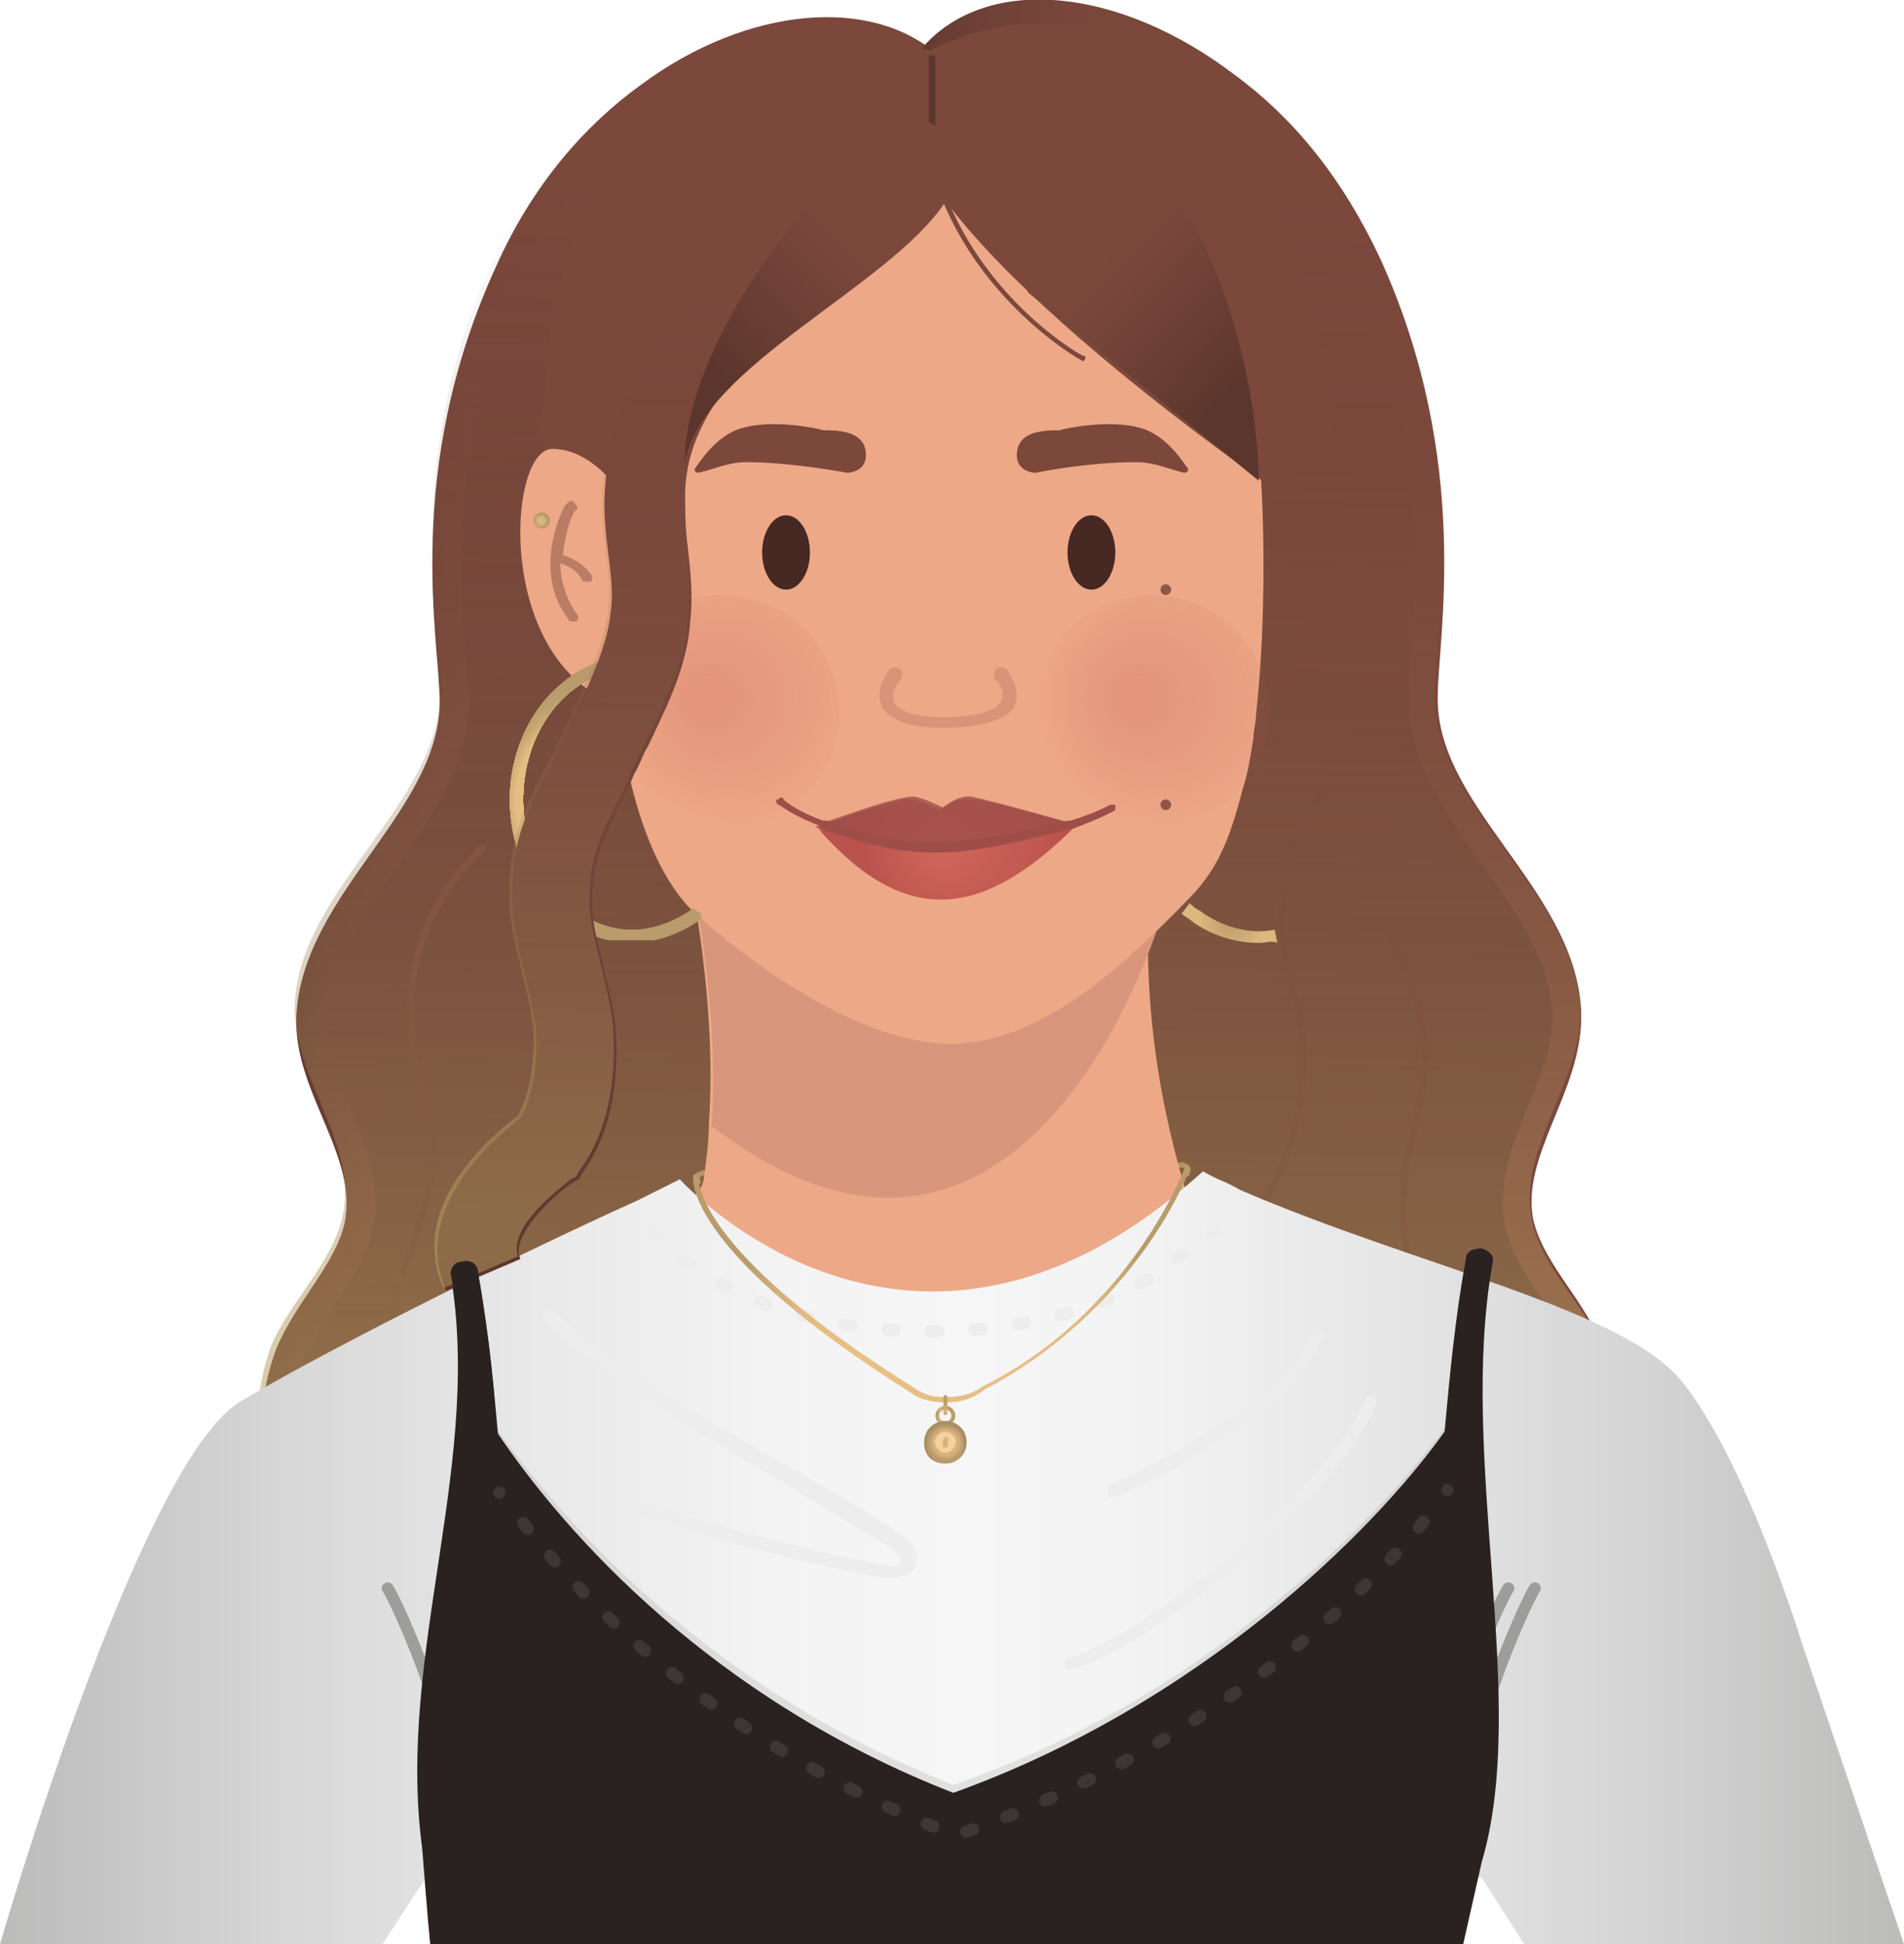 <?xml version="1.0" encoding="utf-8"?>
<!-- Generator: Adobe Illustrator 25.2.3, SVG Export Plug-In . SVG Version: 6.00 Build 0)  -->
<svg version="1.1" id="Layer_1" xmlns="http://www.w3.org/2000/svg" xmlns:xlink="http://www.w3.org/1999/xlink" x="0px" y="0px"
	 viewBox="0 0 71.7 73.2" style="enable-background:new 0 0 71.7 73.2;" xml:space="preserve">
<style type="text/css">
	.st0{fill:#575756;}
	.st1{fill:#F5A88D;}
	.st2{fill:url(#SVGID_1_);}
	.st3{fill:#D8967D;}
	.st4{fill:#1C603B;}
	.st5{fill:#462922;}
	.st6{fill:#EEA38D;}
	.st7{opacity:0.2;}
	.st8{fill:#7C483C;}
	.st9{fill:#49382C;}
	.st10{fill:#4D3932;}
	.st11{fill:#392924;}
	.st12{fill:#FFFFFF;}
	.st13{fill:#2E9661;}
	.st14{fill:none;stroke:#1C603B;stroke-width:0.349;stroke-linecap:round;stroke-miterlimit:10;}
	.st15{fill:none;stroke:#1C603B;stroke-width:0.349;stroke-linecap:round;stroke-miterlimit:10;stroke-dasharray:0.203,1.013;}
	
		.st16{opacity:5.000000e-02;fill:none;stroke:#7C483C;stroke-width:0.474;stroke-linecap:round;stroke-miterlimit:10;enable-background:new    ;}
	.st17{opacity:0.3;fill:url(#SVGID_2_);enable-background:new    ;}
	.st18{fill:url(#SVGID_3_);}
	.st19{fill:url(#SVGID_4_);}
	.st20{fill:#EDA887;}
	.st21{fill:#D49974;}
	.st22{fill:#351E19;}
	.st23{opacity:0.5;fill:url(#SVGID_5_);enable-background:new    ;}
	.st24{opacity:0.5;fill:url(#SVGID_6_);enable-background:new    ;}
	.st25{fill:none;stroke:#AF7D61;stroke-width:0.403;stroke-linecap:round;stroke-miterlimit:10;}
	
		.st26{opacity:0.2;fill:none;stroke:#7C483C;stroke-width:0.402;stroke-linecap:round;stroke-miterlimit:10;enable-background:new    ;}
	.st27{fill:none;stroke:#353535;stroke-width:0.504;stroke-linecap:round;stroke-miterlimit:10;}
	.st28{fill:none;stroke:#353535;stroke-width:0.308;stroke-linecap:round;stroke-miterlimit:10;}
	.st29{fill:none;stroke:#351E19;stroke-width:0.306;stroke-linecap:round;stroke-miterlimit:10;}
	.st30{fill:none;stroke:url(#SVGID_7_);stroke-width:0.209;stroke-linecap:round;stroke-linejoin:round;stroke-miterlimit:10;}
	.st31{fill:none;stroke:#9E4E48;stroke-width:0.302;stroke-linecap:round;stroke-miterlimit:10;}
	.st32{fill:url(#SVGID_8_);}
	.st33{fill:url(#SVGID_9_);}
	.st34{fill:url(#SVGID_10_);}
	.st35{fill:url(#SVGID_11_);}
	.st36{fill:url(#SVGID_12_);}
	.st37{fill:url(#SVGID_13_);}
	.st38{opacity:0.8;fill:#9E4E48;enable-background:new    ;}
	.st39{fill:none;stroke:#303030;stroke-width:0.161;stroke-linecap:round;stroke-linejoin:round;stroke-miterlimit:10;}
	.st40{fill:url(#SVGID_14_);}
	.st41{fill:url(#SVGID_15_);}
	.st42{fill:url(#SVGID_16_);}
	.st43{fill:url(#SVGID_17_);}
	.st44{fill:url(#SVGID_18_);}
	.st45{fill:none;stroke:url(#SVGID_19_);stroke-width:0.101;stroke-linecap:round;stroke-miterlimit:10;}
	.st46{fill:none;stroke:url(#SVGID_20_);stroke-width:0.101;stroke-linecap:round;stroke-miterlimit:10;}
	.st47{fill:url(#SVGID_21_);}
	
		.st48{opacity:5.000000e-02;fill:none;stroke:#7C483C;stroke-width:0.478;stroke-linecap:round;stroke-miterlimit:10;enable-background:new    ;}
	.st49{opacity:0.15;}
	.st50{fill:#2A2220;}
	.st51{fill:#FFC050;}
	.st52{fill:#E0A038;}
	.st53{fill:#E2A139;}
	.st54{fill:#343633;}
	.st55{fill:#FFFFFC;}
	.st56{fill:#D08061;}
	.st57{fill:#B37658;}
	.st58{fill:#DDA06F;}
	.st59{opacity:0.3;enable-background:new    ;}
	.st60{clip-path:url(#SVGID_23_);fill:#D8967D;}
	.st61{clip-path:url(#SVGID_25_);fill:#D8967D;}
	.st62{clip-path:url(#SVGID_27_);fill:#D8967D;}
	.st63{fill:#2B3A6D;}
	.st64{opacity:0.5;fill:url(#SVGID_28_);enable-background:new    ;}
	.st65{opacity:0.5;fill:url(#SVGID_29_);enable-background:new    ;}
	
		.st66{opacity:5.000000e-02;fill:none;stroke:#7C483C;stroke-width:0.445;stroke-linecap:round;stroke-miterlimit:10;enable-background:new    ;}
	.st67{opacity:0.3;fill:#CD805F;enable-background:new    ;}
	.st68{fill:#076FB7;}
	.st69{fill:none;stroke:#0D456B;stroke-width:0.412;stroke-linecap:round;stroke-linejoin:round;stroke-miterlimit:10;}
	
		.st70{opacity:5.000000e-02;fill:none;stroke:#7C483C;stroke-width:0.49;stroke-linecap:round;stroke-miterlimit:10;enable-background:new    ;}
	.st71{fill:url(#SVGID_30_);}
	.st72{fill:#0D456B;}
	.st73{fill:#C6DBF0;}
	.st74{opacity:0.75;fill:url(#SVGID_31_);enable-background:new    ;}
	.st75{fill:url(#SVGID_32_);}
	
		.st76{opacity:0.2;fill:none;stroke:#7C483C;stroke-width:0.49;stroke-linecap:round;stroke-miterlimit:10;enable-background:new    ;}
	.st77{opacity:0.5;fill:url(#SVGID_33_);enable-background:new    ;}
	.st78{fill:#4D3933;}
	.st79{fill:url(#SVGID_34_);}
	.st80{opacity:0.5;}
	.st81{fill:#58403A;}
	.st82{fill:#B28025;}
	.st83{fill:none;stroke:#7C483C;stroke-width:0.38;stroke-linecap:round;stroke-miterlimit:10;}
	.st84{fill:url(#SVGID_35_);}
	.st85{opacity:0.5;fill:url(#SVGID_36_);enable-background:new    ;}
	.st86{opacity:0.5;fill:url(#SVGID_37_);enable-background:new    ;}
	.st87{fill:none;stroke:#9E4E48;stroke-width:0.285;stroke-linecap:round;stroke-miterlimit:10;}
	.st88{fill:url(#XMLID_95_);}
	.st89{fill:url(#SVGID_38_);}
	.st90{fill:none;stroke:url(#SVGID_39_);stroke-width:9.537996e-02;stroke-linecap:round;stroke-miterlimit:10;}
	.st91{fill:none;stroke:url(#SVGID_40_);stroke-width:9.537996e-02;stroke-linecap:round;stroke-miterlimit:10;}
	.st92{opacity:0.6;fill:#CD805F;enable-background:new    ;}
	
		.st93{opacity:0.5;fill:none;stroke:#58403A;stroke-width:0.477;stroke-linecap:round;stroke-linejoin:round;stroke-miterlimit:10;enable-background:new    ;}
	.st94{fill:#DADADA;}
	.st95{fill:#D59175;}
	.st96{fill:none;stroke:#58403A;stroke-width:0.477;stroke-linecap:round;stroke-linejoin:round;stroke-miterlimit:10;}
	.st97{fill:url(#SVGID_41_);stroke:#C6C6C6;stroke-width:2.861399e-02;stroke-linejoin:round;stroke-miterlimit:10;}
	.st98{fill:url(#SVGID_42_);stroke:url(#SVGID_43_);stroke-width:1.085;stroke-miterlimit:10;}
	.st99{fill:none;stroke:url(#SVGID_44_);stroke-width:0.195;stroke-linecap:round;stroke-linejoin:round;stroke-miterlimit:10;}
	.st100{fill:none;stroke:url(#SVGID_45_);stroke-width:0.249;stroke-linecap:round;stroke-miterlimit:10;}
	.st101{fill:url(#SVGID_46_);stroke:url(#SVGID_47_);stroke-width:1.085;stroke-miterlimit:10;}
	.st102{fill:none;stroke:url(#SVGID_48_);stroke-width:0.195;stroke-linecap:round;stroke-linejoin:round;stroke-miterlimit:10;}
	.st103{opacity:0.63;fill:url(#SVGID_49_);enable-background:new    ;}
	
		.st104{opacity:0.17;fill:none;stroke:url(#SVGID_50_);stroke-width:0.249;stroke-linecap:round;stroke-miterlimit:10;enable-background:new    ;}
	
		.st105{opacity:0.17;fill:none;stroke:url(#SVGID_51_);stroke-width:0.249;stroke-linecap:round;stroke-miterlimit:10;enable-background:new    ;}
	.st106{fill:url(#SVGID_52_);}
	.st107{fill:none;stroke:#5C362D;stroke-width:0.246;stroke-linecap:round;stroke-miterlimit:10;}
	.st108{fill:url(#SVGID_53_);}
	.st109{fill:url(#SVGID_54_);}
	.st110{opacity:0.45;fill:#7C483C;enable-background:new    ;}
	.st111{fill:url(#SVGID_55_);}
	.st112{fill:#9E4E48;}
	.st113{fill:none;stroke:#9D9D9C;stroke-width:0.446;stroke-linecap:round;stroke-miterlimit:10;}
	.st114{fill:none;stroke:#EDEDED;stroke-width:0.477;stroke-linecap:round;stroke-miterlimit:10;stroke-dasharray:0.273,1.367;}
	.st115{clip-path:url(#SVGID_57_);fill:#B99B6C;}
	.st116{clip-path:url(#SVGID_59_);fill:#B99B6C;}
	.st117{clip-path:url(#SVGID_61_);fill:#B99B6C;}
	.st118{clip-path:url(#SVGID_63_);fill:#B99B6C;}
	.st119{clip-path:url(#SVGID_65_);fill:#B99B6C;}
	.st120{clip-path:url(#SVGID_67_);fill:#B99B6C;}
	.st121{clip-path:url(#SVGID_69_);fill:#B99B6C;}
	.st122{clip-path:url(#SVGID_71_);fill:#B99B6C;}
	.st123{clip-path:url(#SVGID_73_);fill:#B99C6C;}
	.st124{clip-path:url(#SVGID_75_);fill:#BA9C6C;}
	.st125{clip-path:url(#SVGID_77_);fill:#BA9C6C;}
	.st126{clip-path:url(#SVGID_79_);fill:#BA9C6C;}
	.st127{clip-path:url(#SVGID_81_);fill:#BA9C6C;}
	.st128{clip-path:url(#SVGID_83_);fill:#BA9C6C;}
	.st129{clip-path:url(#SVGID_85_);fill:#BA9C6D;}
	.st130{clip-path:url(#SVGID_87_);fill:#BB9C6D;}
	.st131{clip-path:url(#SVGID_89_);fill:#BB9D6D;}
	.st132{clip-path:url(#SVGID_91_);fill:#BB9D6D;}
	.st133{clip-path:url(#SVGID_93_);fill:#BC9D6D;}
	.st134{clip-path:url(#SVGID_95_);fill:#BC9D6D;}
	.st135{clip-path:url(#SVGID_97_);fill:#BC9E6D;}
	.st136{clip-path:url(#SVGID_99_);fill:#BD9E6E;}
	.st137{clip-path:url(#SVGID_101_);fill:#BD9E6E;}
	.st138{clip-path:url(#SVGID_103_);fill:#BD9F6E;}
	.st139{clip-path:url(#SVGID_105_);fill:#BE9F6E;}
	.st140{clip-path:url(#SVGID_107_);fill:#BE9F6F;}
	.st141{clip-path:url(#SVGID_109_);fill:#BFA06F;}
	.st142{clip-path:url(#SVGID_111_);fill:#BFA06F;}
	.st143{clip-path:url(#SVGID_113_);fill:#C0A170;}
	.st144{clip-path:url(#SVGID_115_);fill:#C1A170;}
	.st145{clip-path:url(#SVGID_117_);fill:#C1A270;}
	.st146{clip-path:url(#SVGID_119_);fill:#C2A271;}
	.st147{clip-path:url(#SVGID_121_);fill:#C3A371;}
	.st148{clip-path:url(#SVGID_123_);fill:#C3A371;}
	.st149{clip-path:url(#SVGID_125_);fill:#C4A472;}
	.st150{clip-path:url(#SVGID_127_);fill:#C5A572;}
	.st151{clip-path:url(#SVGID_129_);fill:#C6A573;}
	.st152{clip-path:url(#SVGID_131_);fill:#C7A673;}
	.st153{clip-path:url(#SVGID_133_);fill:#C8A774;}
	.st154{clip-path:url(#SVGID_135_);fill:#C8A774;}
	.st155{clip-path:url(#SVGID_137_);fill:#C9A874;}
	.st156{clip-path:url(#SVGID_139_);fill:#CAA975;}
	.st157{clip-path:url(#SVGID_141_);fill:#CBAA75;}
	.st158{clip-path:url(#SVGID_143_);fill:#CCAA76;}
	.st159{clip-path:url(#SVGID_145_);fill:#CDAB77;}
	.st160{clip-path:url(#SVGID_147_);fill:#CEAC77;}
	.st161{clip-path:url(#SVGID_149_);fill:#CFAD78;}
	.st162{clip-path:url(#SVGID_151_);fill:#D0AE78;}
	.st163{clip-path:url(#SVGID_153_);fill:#D2AF79;}
	.st164{clip-path:url(#SVGID_155_);fill:#D3B079;}
	.st165{clip-path:url(#SVGID_157_);fill:#D4B17A;}
	.st166{clip-path:url(#SVGID_159_);fill:#D5B27B;}
	.st167{clip-path:url(#SVGID_161_);fill:#D6B37B;}
	.st168{clip-path:url(#SVGID_163_);fill:#D8B47C;}
	.st169{clip-path:url(#SVGID_165_);fill:#D9B57D;}
	.st170{clip-path:url(#SVGID_167_);fill:#DAB67D;}
	.st171{clip-path:url(#SVGID_169_);fill:#DCB77E;}
	.st172{clip-path:url(#SVGID_171_);fill:#DDB87F;}
	.st173{clip-path:url(#SVGID_173_);fill:#DFB980;}
	.st174{clip-path:url(#SVGID_175_);fill:#E0BA81;}
	.st175{clip-path:url(#SVGID_177_);fill:#E2BC81;}
	.st176{clip-path:url(#SVGID_179_);fill:#E3BD82;}
	.st177{clip-path:url(#SVGID_181_);fill:#E5BE83;}
	.st178{clip-path:url(#SVGID_183_);fill:#E5BE83;}
	.st179{clip-path:url(#SVGID_185_);fill:#E5BE83;}
	.st180{clip-path:url(#SVGID_187_);fill:#E4BD83;}
	.st181{clip-path:url(#SVGID_189_);fill:#E4BD82;}
	.st182{clip-path:url(#SVGID_191_);fill:#E3BD82;}
	.st183{clip-path:url(#SVGID_193_);fill:#E3BC82;}
	.st184{clip-path:url(#SVGID_195_);fill:#E2BC81;}
	.st185{clip-path:url(#SVGID_197_);fill:#E2BB81;}
	.st186{clip-path:url(#SVGID_199_);fill:#E1BB81;}
	.st187{clip-path:url(#SVGID_201_);fill:#E0BA81;}
	.st188{clip-path:url(#SVGID_203_);fill:#E0BA80;}
	.st189{clip-path:url(#SVGID_205_);fill:#DFB980;}
	.st190{clip-path:url(#SVGID_207_);fill:#DFB980;}
	.st191{clip-path:url(#SVGID_209_);fill:#DEB87F;}
	.st192{clip-path:url(#SVGID_211_);fill:#DDB87F;}
	.st193{clip-path:url(#SVGID_213_);fill:#DDB77F;}
	.st194{clip-path:url(#SVGID_215_);fill:#DCB77E;}
	.st195{clip-path:url(#SVGID_217_);fill:#DBB67E;}
	.st196{clip-path:url(#SVGID_219_);fill:#DBB67E;}
	.st197{clip-path:url(#SVGID_221_);fill:#DAB57D;}
	.st198{clip-path:url(#SVGID_223_);fill:#D9B57D;}
	.st199{clip-path:url(#SVGID_225_);fill:#D9B47C;}
	.st200{clip-path:url(#SVGID_227_);fill:#D8B47C;}
	.st201{clip-path:url(#SVGID_229_);fill:#D7B37C;}
	.st202{clip-path:url(#SVGID_231_);fill:#D6B37B;}
	.st203{clip-path:url(#SVGID_233_);fill:#D6B27B;}
	.st204{clip-path:url(#SVGID_235_);fill:#D5B17B;}
	.st205{clip-path:url(#SVGID_237_);fill:#D4B17A;}
	.st206{clip-path:url(#SVGID_239_);fill:#D4B07A;}
	.st207{clip-path:url(#SVGID_241_);fill:#D3B079;}
	.st208{clip-path:url(#SVGID_243_);fill:#D2AF79;}
	.st209{clip-path:url(#SVGID_245_);fill:#D1AF79;}
	.st210{clip-path:url(#SVGID_247_);fill:#D1AE78;}
	.st211{clip-path:url(#SVGID_249_);fill:#D0AD78;}
	.st212{clip-path:url(#SVGID_251_);fill:#CFAD78;}
	.st213{clip-path:url(#SVGID_253_);fill:#CEAC77;}
	.st214{clip-path:url(#SVGID_255_);fill:#CEAC77;}
	.st215{clip-path:url(#SVGID_257_);fill:#CDAB76;}
	.st216{clip-path:url(#SVGID_259_);fill:#CCAA76;}
	.st217{clip-path:url(#SVGID_261_);fill:#CBAA76;}
	.st218{clip-path:url(#SVGID_263_);fill:#CBA975;}
	.st219{clip-path:url(#SVGID_265_);fill:#CAA975;}
	.st220{clip-path:url(#SVGID_267_);fill:#C9A874;}
	.st221{clip-path:url(#SVGID_269_);fill:#C8A774;}
	.st222{clip-path:url(#SVGID_271_);fill:#C8A774;}
	.st223{clip-path:url(#SVGID_273_);fill:#C7A673;}
	.st224{clip-path:url(#SVGID_275_);fill:#C6A573;}
	.st225{clip-path:url(#SVGID_277_);fill:#C5A572;}
	.st226{clip-path:url(#SVGID_279_);fill:#C4A472;}
	.st227{clip-path:url(#SVGID_281_);fill:#C3A371;}
	.st228{clip-path:url(#SVGID_283_);fill:#C3A371;}
	.st229{clip-path:url(#SVGID_285_);fill:#C2A270;}
	.st230{clip-path:url(#SVGID_287_);fill:#C1A170;}
	.st231{clip-path:url(#SVGID_289_);fill:#C0A170;}
	.st232{clip-path:url(#SVGID_291_);fill:#BFA06F;}
	.st233{clip-path:url(#SVGID_293_);fill:#BE9F6F;}
	.st234{clip-path:url(#SVGID_295_);fill:#BD9F6E;}
	.st235{clip-path:url(#SVGID_297_);fill:#BD9E6E;}
	.st236{clip-path:url(#SVGID_299_);fill:#BC9D6D;}
	.st237{clip-path:url(#SVGID_301_);fill:#BB9D6D;}
	.st238{clip-path:url(#SVGID_303_);fill:#BA9C6C;}
	.st239{clip-path:url(#SVGID_305_);fill:#B99B6C;}
	.st240{fill:url(#SVGID_306_);}
	.st241{opacity:0.1;fill:#2A2220;enable-background:new    ;}
	.st242{fill:url(#SVGID_307_);}
	.st243{opacity:0.45;fill:url(#SVGID_308_);enable-background:new    ;}
	.st244{fill:url(#SVGID_309_);}
	.st245{fill:url(#SVGID_310_);}
	.st246{opacity:0.83;fill:#7C483C;enable-background:new    ;}
	.st247{fill:url(#SVGID_311_);}
	.st248{fill:#EDEDED;}
	.st249{opacity:0.1;}
	.st250{fill:none;stroke:#EDEDED;stroke-width:0.466;stroke-linecap:round;stroke-miterlimit:10;}
	.st251{fill:none;stroke:#EDEDED;stroke-width:0.466;stroke-linecap:round;stroke-miterlimit:10;stroke-dasharray:0.266,1.331;}
	.st252{fill:url(#SVGID_312_);}
	.st253{fill:none;stroke:url(#SVGID_313_);stroke-width:0.147;stroke-linecap:round;stroke-linejoin:round;stroke-miterlimit:10;}
	.st254{fill:none;stroke:url(#SVGID_314_);stroke-width:0.147;stroke-linecap:round;stroke-linejoin:round;stroke-miterlimit:10;}
	.st255{fill:url(#SVGID_315_);}
	.st256{fill:url(#SVGID_316_);}
	.st257{fill:url(#SVGID_317_);}
	.st258{fill:#F3D09C;}
</style>
<g>
	
		<linearGradient id="SVGID_1_" gradientUnits="userSpaceOnUse" x1="23.553" y1="11.27" x2="23.553" y2="74.976" gradientTransform="matrix(1 0 0 -1 0 76)">
		<stop  offset="0.143" style="stop-color:#5C362D"/>
		<stop  offset="0.274" style="stop-color:#633A30"/>
		<stop  offset="0.655" style="stop-color:#754439"/>
		<stop  offset="0.888" style="stop-color:#7C483C"/>
	</linearGradient>
	
		<linearGradient id="SVGID_2_" gradientUnits="userSpaceOnUse" x1="9.907" y1="42.925" x2="37.28" y2="42.925" gradientTransform="matrix(1 0 0 -1 0 76)">
		<stop  offset="0" style="stop-color:#5C362D"/>
		<stop  offset="7.509579e-02" style="stop-color:#683D33"/>
		<stop  offset="0.173" style="stop-color:#734338"/>
		<stop  offset="0.288" style="stop-color:#7A473B"/>
		<stop  offset="0.464" style="stop-color:#7C483C"/>
	</linearGradient>
	<path style="fill:url(#SVGID_1_);stroke:url(#SVGID_2_);stroke-width:1.085;stroke-miterlimit:10;" d="M36.1,10.4
		c-0.1,0.3-0.3,0.6-0.6,0.9c-2.9,3-14,2.5-9,18.9c3,10.2,3.5,13.7,3.8,16.3c0.2,1.8,1.9,5.1-4.1,14.7c-0.9,1.4-4.5,2.8-7.8,3.3
		c-2.1,0.4-3.9,0.5-4.9,0c-0.3-0.1-0.4-0.3-0.5-0.5c-1.3-4.3-3.7-8.6-2.1-13c0.7-1.7,2.2-3.1,2.6-4.8c0.6-2.8-1.9-5.2-1.8-7.9
		c0.2-4.4,5.4-7.5,5.4-11.9c0-2.3-1.4-8.6,2.1-16.2c1.3-2.9,3.2-5.1,5.3-6.6c3.8-2.8,8.3-3.2,10.6-1c0.3,0.3,0.6,0.6,0.8,1
		C36.8,5,37,7.4,36.1,10.4z"/>
	
		<radialGradient id="SVGID_3_" cx="26.503" cy="31.723" r="0.305" gradientTransform="matrix(1 0 0 -1 0 76)" gradientUnits="userSpaceOnUse">
		<stop  offset="3.184358e-02" style="stop-color:#B99B6C"/>
		<stop  offset="0.121" style="stop-color:#B99B6C"/>
	</radialGradient>
	
		<path style="fill:none;stroke:url(#SVGID_3_);stroke-width:0.195;stroke-linecap:round;stroke-linejoin:round;stroke-miterlimit:10;" d="
		M26.3,44.5c-0.1-0.2,0-0.3,0.1-0.3c0.1-0.1,0.2,0,0.3,0"/>
	
		<linearGradient id="SVGID_4_" gradientUnits="userSpaceOnUse" x1="16.483" y1="23.482" x2="16.483" y2="44.167" gradientTransform="matrix(1 0 0 -1 0 76)">
		<stop  offset="0.317" style="stop-color:#5C362D"/>
		<stop  offset="0.437" style="stop-color:#633A30"/>
		<stop  offset="0.787" style="stop-color:#754439"/>
		<stop  offset="1" style="stop-color:#7C483C"/>
	</linearGradient>
	<path style="fill:none;stroke:url(#SVGID_4_);stroke-width:0.249;stroke-linecap:round;stroke-miterlimit:10;" d="M18.2,31.9
		c-3.7,3.5-2.8,7.6-2.1,9.9c0.9,2.4-1.1,5.8-1.4,8.1c-0.2,1.3,0,1.2,0.3,2.5"/>
	
		<linearGradient id="SVGID_5_" gradientUnits="userSpaceOnUse" x1="47.105" y1="11.14" x2="47.105" y2="75.229" gradientTransform="matrix(1 0 0 -1 0 76)">
		<stop  offset="0.215" style="stop-color:#5C362D"/>
		<stop  offset="0.497" style="stop-color:#714237"/>
		<stop  offset="0.675" style="stop-color:#7B473B"/>
		<stop  offset="0.888" style="stop-color:#7C483C"/>
	</linearGradient>
	
		<linearGradient id="SVGID_6_" gradientUnits="userSpaceOnUse" x1="33.3" y1="43.269" x2="60.853" y2="43.269" gradientTransform="matrix(1 0 0 -1 0 76)">
		<stop  offset="0" style="stop-color:#5C362D"/>
		<stop  offset="7.509579e-02" style="stop-color:#683D33"/>
		<stop  offset="0.173" style="stop-color:#734338"/>
		<stop  offset="0.288" style="stop-color:#7A473B"/>
		<stop  offset="0.464" style="stop-color:#7C483C"/>
	</linearGradient>
	<path style="fill:url(#SVGID_5_);stroke:url(#SVGID_6_);stroke-width:1.085;stroke-miterlimit:10;" d="M57.6,64
		c0,0.1-0.1,0.2-0.2,0.3c-0.8,0.8-3.4,0.6-6.1,0c-2.9-0.7-6.1-1.9-6.9-3.1c-6.1-9.6-4.3-13-4.1-14.7c0.2-2.6,0.7-6,3.8-16.3
		c4.6-15.3-4.9-16.4-8.5-19.1c-0.6-0.4-1-0.9-1.2-1.5c-0.8-2.8-0.7-4.9,0-6.4c0.2-0.4,0.4-0.8,0.7-1c2.2-2.6,6.9-2.1,11,1
		c2.2,1.6,4,3.8,5.4,6.8c3.4,7.5,2.1,14,2.1,16.2c-0.1,4.4,5.2,7.5,5.4,11.9c0.1,2.8-2.3,5.2-1.8,7.9c0.4,1.8,1.9,3.1,2.6,4.8
		C61.4,55.4,58.9,59.8,57.6,64z"/>
	
		<radialGradient id="SVGID_7_" cx="-2021.013" cy="32.029" r="0.305" gradientTransform="matrix(-1 0 0 -1 -1976.461 76)" gradientUnits="userSpaceOnUse">
		<stop  offset="3.184358e-02" style="stop-color:#B99B6C"/>
		<stop  offset="0.121" style="stop-color:#B99B6C"/>
	</radialGradient>
	
		<path style="fill:none;stroke:url(#SVGID_7_);stroke-width:0.195;stroke-linecap:round;stroke-linejoin:round;stroke-miterlimit:10;" d="
		M44.7,44.2c0.1-0.2,0-0.3-0.1-0.3c-0.1-0.1-0.2,0-0.3,0"/>
	
		<linearGradient id="SVGID_8_" gradientUnits="userSpaceOnUse" x1="35.296" y1="15.435" x2="35.862" y2="70.148" gradientTransform="matrix(1 0 0 -1 0 76)">
		<stop  offset="0" style="stop-color:#C5A968"/>
		<stop  offset="0.135" style="stop-color:#BD9F63;stop-opacity:0.862"/>
		<stop  offset="0.357" style="stop-color:#A88758;stop-opacity:0.633"/>
		<stop  offset="0.64" style="stop-color:#876246;stop-opacity:0.343"/>
		<stop  offset="0.969" style="stop-color:#5D362D;stop-opacity:6.016493e-03"/>
		<stop  offset="0.974" style="stop-color:#5C362D;stop-opacity:0"/>
	</linearGradient>
	<path style="opacity:0.63;fill:url(#SVGID_8_);enable-background:new    ;" d="M58.2,64c0,0.1-0.1,0.3-0.2,0.4H12.9
		c-0.3-0.1-0.4-0.3-0.5-0.5c-1.3-4.3-3.8-8.7-2.2-13.2c0.7-1.7,2.3-3.1,2.7-4.9c0.6-2.8-1.9-5.2-1.8-8c0.2-4.4,5.6-7.6,5.5-12
		c0-2.3-1.5-8.7,2.1-16.3c1.4-2.9,3.3-5.1,5.4-6.7h22.2c2.2,1.6,4.1,3.9,5.6,6.9c3.5,7.6,2.2,14,2.1,16.3c-0.1,4.4,5.3,7.5,5.5,12
		c0.1,2.8-2.4,5.2-1.8,8c0.4,1.8,2,3.1,2.7,4.9C62.2,55.3,59.6,59.7,58.2,64z"/>
	
		<linearGradient id="SVGID_9_" gradientUnits="userSpaceOnUse" x1="52.23" y1="32.144" x2="56.088" y2="32.144" gradientTransform="matrix(1 0 0 -1 0 76)">
		<stop  offset="0.237" style="stop-color:#7C483C"/>
		<stop  offset="0.475" style="stop-color:#754439"/>
		<stop  offset="0.866" style="stop-color:#633A30"/>
		<stop  offset="1" style="stop-color:#5C362D"/>
	</linearGradient>
	
		<path style="opacity:0.17;fill:none;stroke:url(#SVGID_9_);stroke-width:0.249;stroke-linecap:round;stroke-miterlimit:10;enable-background:new    ;" d="
		M52.3,35.3c1,1.6,1.5,3.4,1.3,5.2c-0.1,1.3-0.5,2.5-0.7,3.6c-0.4,3,0.8,6.3,2.9,8.4"/>
	
		<linearGradient id="SVGID_10_" gradientUnits="userSpaceOnUse" x1="-1979.869" y1="37.498" x2="-1976.01" y2="37.498" gradientTransform="matrix(-1 0 0 -1 -1930.106 76)">
		<stop  offset="0.237" style="stop-color:#7C483C"/>
		<stop  offset="0.475" style="stop-color:#754439"/>
		<stop  offset="0.866" style="stop-color:#633A30"/>
		<stop  offset="1" style="stop-color:#5C362D"/>
	</linearGradient>
	
		<path style="opacity:0.17;fill:none;stroke:url(#SVGID_10_);stroke-width:0.249;stroke-linecap:round;stroke-miterlimit:10;enable-background:new    ;" d="
		M49.7,29.9c-1,1.6-1.6,3.3-1.4,5.2c0.1,1.3,0.6,2.5,0.7,3.7c0.4,3-0.8,6.3-2.9,8.4"/>
	<path class="st20" d="M47.2,50.9c0,0-36.9,2.4-32.4-1c1.4-1,11.4-3.3,11.7-5.5c0.1-0.7,0.2-1.5,0.2-2.2c0.3-4.4-0.7-9.1-0.7-9.1
		s1.3-0.7,3.1-1.5c5.2-2.3,14.8-5.4,14.2,1.8C42.6,43.3,47.2,50.9,47.2,50.9z"/>
	
		<linearGradient id="SVGID_11_" gradientUnits="userSpaceOnUse" x1="0" y1="17.3" x2="71.7" y2="17.3" gradientTransform="matrix(1 0 0 -1 0 76)">
		<stop  offset="0" style="stop-color:#BBBBBA"/>
		<stop  offset="2.567893e-02" style="stop-color:#C0C0C0"/>
		<stop  offset="0.156" style="stop-color:#D8D8D8"/>
		<stop  offset="0.282" style="stop-color:#E9E9E9"/>
		<stop  offset="0.403" style="stop-color:#F3F3F3"/>
		<stop  offset="0.51" style="stop-color:#F6F6F6"/>
		<stop  offset="0.607" style="stop-color:#F2F2F2"/>
		<stop  offset="0.732" style="stop-color:#E6E6E6"/>
		<stop  offset="0.871" style="stop-color:#D3D3D3"/>
		<stop  offset="1" style="stop-color:#BBBBBA"/>
	</linearGradient>
	<path class="st35" d="M71.7,73.2H57.4l-1.6-2.5l-39.7-0.1l-1.7,2.6H0c0,0,5.2-18,9-20.4c2.8-1.7,9.9-5.3,15-7.6l1.6-0.8
		c0,0,8.7,9.7,19.7-0.3c0.7,0.4,0.7,0.3,1.4,0.7c6.7,2.9,14.6,4.5,16.7,7.3c2.4,3,4.5,9.9,4.5,9.9L71.7,73.2z"/>
	<path class="st3" d="M43.7,34.6c0,0-5,16.9-16.9,7.8c0.3-4.4-0.7-9.1-0.7-9.1s1.3-0.7,3.1-1.5L43.7,34.6z"/>
	<path class="st8" d="M20.5,17.7c0,0-1.5-19.1,14.5-15.8c11.8-5.5,13.7,12.6,11.4,26.5C44.3,42.2,20.5,17.7,20.5,17.7z"/>
	<path class="st20" d="M24,26.7c-5.4-0.9-5-9.8-3.2-9.8s3,2.3,3,2.3S29.5,27.6,24,26.7z"/>
	<path class="st20" d="M47.3,26.9c0,0.3-0.1,0.6-0.1,0.9c-0.1,0.6-0.2,1.3-0.4,1.9c-0.4,1.5-0.8,2.9-2,4.1c-2.6,2.7-5.7,5.5-9,5.5
		c-4.3,0-9.5-4.8-9.5-4.8c-1.4-1.2-3.4-4.6-3.3-13.3c0.2-8.6,3.1-18.3,11.2-18.3c0.5,0,1,0,1.5,0.1c3.3,0.4,5.9,2.1,7.9,4.3
		c0,0,0,0,0.1,0.1c2.3,2.7,3.2,6.3,3.7,9.4C47.7,20.3,47.6,24.2,47.3,26.9z"/>
	<path class="st8" d="M36.5,4c0,2.8-13.4,14-13.4,14s0,0-0.1,0c-0.4-0.5-1.4-1.4-2.7-1.5C22-1.4,36.5,1.4,36.5,4z"/>
	<path class="st8" d="M34.1,4c-0.4,4.5,13.3,14,13.3,14l0.8,0.7c0.4-0.5,0.6-2.1,2-2.2C48.7-1.4,34.4,1.4,34.1,4z"/>
	<g>
		<path class="st8" d="M40.8,13.6L40.8,13.6c-0.1,0-5.7-3.2-6.1-9.5c0-0.1,0-0.1,0.1-0.1s0.1,0,0.1,0.1c0.4,6.2,5.8,9.3,5.9,9.3
			S40.9,13.5,40.8,13.6C40.9,13.5,40.8,13.6,40.8,13.6z"/>
	</g>
	<line class="st107" x1="35.1" y1="2.2" x2="35.1" y2="5.8"/>
	<ellipse class="st5" cx="29.6" cy="20.8" rx="0.9" ry="1.4"/>
	<ellipse class="st5" cx="41.1" cy="20.8" rx="0.9" ry="1.4"/>
	<path class="st8" d="M31.9,17.8c0,0,0.8,0,0.7-0.8c-0.1-0.8-1.1-0.8-1.6-0.8c-0.3-0.1-1.9-0.4-3-0.1c-0.8,0.2-1.4,0.9-1.8,1.5
		c-0.1,0.1,0,0.2,0.1,0.2c0.5-0.1,1.1-0.4,1.8-0.4C29.8,17.4,31.9,17.8,31.9,17.8z"/>
	
		<radialGradient id="SVGID_12_" cx="43.945" cy="49.717" r="4.923" fx="42.659" fy="49.721" gradientTransform="matrix(1 0 0 -1 0 76)" gradientUnits="userSpaceOnUse">
		<stop  offset="0" style="stop-color:#D1675D;stop-opacity:0.3"/>
		<stop  offset="0.418" style="stop-color:#C55C55;stop-opacity:0.174"/>
		<stop  offset="1" style="stop-color:#BA524D;stop-opacity:0"/>
	</radialGradient>
	<circle class="st36" cx="43.4" cy="26.8" r="4.4"/>
	
		<radialGradient id="SVGID_13_" cx="27.762" cy="49.717" r="4.923" fx="26.476" fy="49.721" gradientTransform="matrix(1 0 0 -1 0 76)" gradientUnits="userSpaceOnUse">
		<stop  offset="0" style="stop-color:#D1675D;stop-opacity:0.3"/>
		<stop  offset="0.418" style="stop-color:#C55C55;stop-opacity:0.174"/>
		<stop  offset="1" style="stop-color:#BA524D;stop-opacity:0"/>
	</radialGradient>
	<circle class="st37" cx="27.2" cy="26.8" r="4.4"/>
	<path class="st110" d="M22.3,21.7c-0.3-0.5-0.8-0.7-1.1-0.8c0.1-1,0.4-1.7,0.5-1.7c0.1-0.1,0-0.2-0.1-0.3c-0.1-0.1-0.2,0-0.3,0.1
		c-0.1,0.1-1.3,2.5,0.1,4.3c0,0.1,0.1,0.1,0.2,0.1h0.1c0.1-0.1,0.1-0.2,0-0.3c-0.4-0.6-0.6-1.3-0.6-1.9c0.2,0.1,0.6,0.2,0.8,0.6
		c0,0.1,0.1,0.1,0.2,0.1h0.1C22.3,21.9,22.3,21.8,22.3,21.7z"/>
	
		<radialGradient id="SVGID_14_" cx="36.3" cy="44.273" r="3.73" fx="35.327" fy="44.277" gradientTransform="matrix(1 0 0 -1 0 76)" gradientUnits="userSpaceOnUse">
		<stop  offset="0" style="stop-color:#D1675D"/>
		<stop  offset="0.766" style="stop-color:#C15851"/>
		<stop  offset="1" style="stop-color:#BA524D"/>
	</radialGradient>
	<path class="st40" d="M40.5,31.1L40.5,31.1c-3.4,3.4-6.3,3.9-9.6,0.2c0-0.1-0.1-0.1-0.2-0.2l0,0h0.1c0.7-0.2,3-1.1,3.6-1
		c0.4,0.1,1,0.4,1,0.4s0.6-0.5,1.1-0.4C37.2,30.1,40,30.9,40.5,31.1L40.5,31.1C40.5,31,40.5,31.1,40.5,31.1z"/>
	<g>
		<path class="st112" d="M35.2,32.1c-1.3,0-2.6-0.3-4-0.8c-0.1,0-0.1,0-0.2-0.1l-0.1-0.1c-1.1-0.4-1.5-0.8-1.6-0.8
			c-0.1-0.1-0.1-0.2,0-0.2c0.1-0.1,0.2-0.1,0.2,0c0,0,0.4,0.4,1.5,0.8h0.1c0.1,0,0.1,0,0.2,0.1c1.5,0.5,2.9,0.8,4.2,0.7
			c1.8-0.1,3.5-0.5,4.7-0.8h0.1c1-0.3,1.5-0.6,1.5-0.6c0.1,0,0.2,0,0.2,0v0.2c0,0-0.5,0.3-1.6,0.7h-0.1c-1.2,0.3-2.9,0.8-4.7,0.9
			C35.4,32.1,35.3,32.1,35.2,32.1z"/>
	</g>
	<path class="st38" d="M40.4,31c-0.1,0-0.1,0.1-0.2,0.1c-1.3,0.4-2.9,0.8-4.7,0.8c-1.6,0.1-3.1-0.3-4.3-0.7c-0.1,0-0.1-0.1-0.2-0.1
		l0,0L30.9,31c0.7-0.2,3-1.1,3.6-1c0.4,0.1,1,0.4,1,0.4s0.6-0.5,1.1-0.4C37.2,30.1,40,30.9,40.4,31z"/>
	<path class="st113" d="M56.8,59.8c-0.3,0.4-3,6.3-2.6,9.2"/>
	<path class="st113" d="M57.8,59.8c-0.3,0.4-3,6.3-2.6,9.2"/>
	<path class="st113" d="M14.6,59.8c0.3,0.4,3,6.3,2.6,9.2"/>
	<path class="st114" d="M24.5,46.4c0,0,0.6,0.4,1.4,1.1c4.4,3.5,13.9,3.5,18.3,0c0.8-0.7,1.4-1.1,1.5-1.1"/>
	<g>
		<g>
			<g>
				<g>
					<defs>
						<path id="SVGID_56_" d="M23.8,35.5c-2.6,0-4.6-2.5-4.6-5.4s2.1-5.4,4.6-5.4v0.5c-2.3,0-4.1,2.2-4.1,4.9c0,2.7,1.9,4.9,4.1,4.9
							c0.8,0,1.6-0.3,2.3-0.8l0.3,0.2v0.2C25.6,35.2,24.6,35.5,23.8,35.5z"/>
					</defs>
					<clipPath id="SVGID_15_">
						<use xlink:href="#SVGID_56_"  style="overflow:visible;"/>
					</clipPath>
					<rect x="19.2" y="24.6" style="clip-path:url(#SVGID_15_);fill:#B99B6C;" width="7.2" height="10.8"/>
				</g>
				<g>
					<defs>
						<path id="SVGID_58_" d="M23.8,35.5c-2.6,0-4.6-2.5-4.6-5.4s2.1-5.4,4.6-5.4v0.5c-2.3,0-4.1,2.2-4.1,4.9c0,2.7,1.9,4.9,4.1,4.9
							c0.8,0,1.6-0.3,2.3-0.8l0.3,0.2v0.2C25.6,35.2,24.6,35.5,23.8,35.5z"/>
					</defs>
					<clipPath id="SVGID_16_">
						<use xlink:href="#SVGID_58_"  style="overflow:visible;"/>
					</clipPath>
					<circle style="clip-path:url(#SVGID_16_);fill:#B99B6C;" cx="22.8" cy="30.1" r="4.6"/>
				</g>
				<g>
					<defs>
						<path id="SVGID_60_" d="M23.8,35.5c-2.6,0-4.6-2.5-4.6-5.4s2.1-5.4,4.6-5.4v0.5c-2.3,0-4.1,2.2-4.1,4.9c0,2.7,1.9,4.9,4.1,4.9
							c0.8,0,1.6-0.3,2.3-0.8l0.3,0.2v0.2C25.6,35.2,24.6,35.5,23.8,35.5z"/>
					</defs>
					<clipPath id="SVGID_17_">
						<use xlink:href="#SVGID_60_"  style="overflow:visible;"/>
					</clipPath>
					<circle style="clip-path:url(#SVGID_17_);fill:#B99B6C;" cx="22.8" cy="30.1" r="4.5"/>
				</g>
				<g>
					<defs>
						<path id="SVGID_62_" d="M23.8,35.5c-2.6,0-4.6-2.5-4.6-5.4s2.1-5.4,4.6-5.4v0.5c-2.3,0-4.1,2.2-4.1,4.9c0,2.7,1.9,4.9,4.1,4.9
							c0.8,0,1.6-0.3,2.3-0.8l0.3,0.2v0.2C25.6,35.2,24.6,35.5,23.8,35.5z"/>
					</defs>
					<clipPath id="SVGID_18_">
						<use xlink:href="#SVGID_62_"  style="overflow:visible;"/>
					</clipPath>
					<circle style="clip-path:url(#SVGID_18_);fill:#B99B6C;" cx="22.8" cy="30.1" r="4.5"/>
				</g>
				<g>
					<defs>
						<path id="SVGID_64_" d="M23.8,35.5c-2.6,0-4.6-2.5-4.6-5.4s2.1-5.4,4.6-5.4v0.5c-2.3,0-4.1,2.2-4.1,4.9c0,2.7,1.9,4.9,4.1,4.9
							c0.8,0,1.6-0.3,2.3-0.8l0.3,0.2v0.2C25.6,35.2,24.6,35.5,23.8,35.5z"/>
					</defs>
					<clipPath id="SVGID_19_">
						<use xlink:href="#SVGID_64_"  style="overflow:visible;"/>
					</clipPath>
					<circle style="clip-path:url(#SVGID_19_);fill:#B99B6C;" cx="22.8" cy="30.1" r="4.5"/>
				</g>
				<g>
					<defs>
						<path id="SVGID_66_" d="M23.8,35.5c-2.6,0-4.6-2.5-4.6-5.4s2.1-5.4,4.6-5.4v0.5c-2.3,0-4.1,2.2-4.1,4.9c0,2.7,1.9,4.9,4.1,4.9
							c0.8,0,1.6-0.3,2.3-0.8l0.3,0.2v0.2C25.6,35.2,24.6,35.5,23.8,35.5z"/>
					</defs>
					<clipPath id="SVGID_20_">
						<use xlink:href="#SVGID_66_"  style="overflow:visible;"/>
					</clipPath>
					<circle style="clip-path:url(#SVGID_20_);fill:#B99B6C;" cx="22.8" cy="30.1" r="4.5"/>
				</g>
				<g>
					<defs>
						<path id="SVGID_68_" d="M23.8,35.5c-2.6,0-4.6-2.5-4.6-5.4s2.1-5.4,4.6-5.4v0.5c-2.3,0-4.1,2.2-4.1,4.9c0,2.7,1.9,4.9,4.1,4.9
							c0.8,0,1.6-0.3,2.3-0.8l0.3,0.2v0.2C25.6,35.2,24.6,35.5,23.8,35.5z"/>
					</defs>
					<clipPath id="SVGID_21_">
						<use xlink:href="#SVGID_68_"  style="overflow:visible;"/>
					</clipPath>
					<circle style="clip-path:url(#SVGID_21_);fill:#B99B6C;" cx="22.8" cy="30.1" r="4.5"/>
				</g>
				<g>
					<defs>
						<path id="SVGID_70_" d="M23.8,35.5c-2.6,0-4.6-2.5-4.6-5.4s2.1-5.4,4.6-5.4v0.5c-2.3,0-4.1,2.2-4.1,4.9c0,2.7,1.9,4.9,4.1,4.9
							c0.8,0,1.6-0.3,2.3-0.8l0.3,0.2v0.2C25.6,35.2,24.6,35.5,23.8,35.5z"/>
					</defs>
					<clipPath id="SVGID_23_">
						<use xlink:href="#SVGID_70_"  style="overflow:visible;"/>
					</clipPath>
					<circle style="clip-path:url(#SVGID_23_);fill:#B99B6C;" cx="22.8" cy="30.1" r="4.4"/>
				</g>
				<g>
					<defs>
						<path id="SVGID_72_" d="M23.8,35.5c-2.6,0-4.6-2.5-4.6-5.4s2.1-5.4,4.6-5.4v0.5c-2.3,0-4.1,2.2-4.1,4.9c0,2.7,1.9,4.9,4.1,4.9
							c0.8,0,1.6-0.3,2.3-0.8l0.3,0.2v0.2C25.6,35.2,24.6,35.5,23.8,35.5z"/>
					</defs>
					<clipPath id="SVGID_25_">
						<use xlink:href="#SVGID_72_"  style="overflow:visible;"/>
					</clipPath>
					<circle style="clip-path:url(#SVGID_25_);fill:#B99C6C;" cx="22.8" cy="30.1" r="4.4"/>
				</g>
				<g>
					<defs>
						<path id="SVGID_74_" d="M23.8,35.5c-2.6,0-4.6-2.5-4.6-5.4s2.1-5.4,4.6-5.4v0.5c-2.3,0-4.1,2.2-4.1,4.9c0,2.7,1.9,4.9,4.1,4.9
							c0.8,0,1.6-0.3,2.3-0.8l0.3,0.2v0.2C25.6,35.2,24.6,35.5,23.8,35.5z"/>
					</defs>
					<clipPath id="SVGID_27_">
						<use xlink:href="#SVGID_74_"  style="overflow:visible;"/>
					</clipPath>
					<circle style="clip-path:url(#SVGID_27_);fill:#BA9C6C;" cx="22.8" cy="30.1" r="4.4"/>
				</g>
				<g>
					<defs>
						<path id="SVGID_76_" d="M23.8,35.5c-2.6,0-4.6-2.5-4.6-5.4s2.1-5.4,4.6-5.4v0.5c-2.3,0-4.1,2.2-4.1,4.9c0,2.7,1.9,4.9,4.1,4.9
							c0.8,0,1.6-0.3,2.3-0.8l0.3,0.2v0.2C25.6,35.2,24.6,35.5,23.8,35.5z"/>
					</defs>
					<clipPath id="SVGID_28_">
						<use xlink:href="#SVGID_76_"  style="overflow:visible;"/>
					</clipPath>
					<circle style="clip-path:url(#SVGID_28_);fill:#BA9C6C;" cx="22.8" cy="30.1" r="4.4"/>
				</g>
				<g>
					<defs>
						<path id="SVGID_78_" d="M23.8,35.5c-2.6,0-4.6-2.5-4.6-5.4s2.1-5.4,4.6-5.4v0.5c-2.3,0-4.1,2.2-4.1,4.9c0,2.7,1.9,4.9,4.1,4.9
							c0.8,0,1.6-0.3,2.3-0.8l0.3,0.2v0.2C25.6,35.2,24.6,35.5,23.8,35.5z"/>
					</defs>
					<clipPath id="SVGID_29_">
						<use xlink:href="#SVGID_78_"  style="overflow:visible;"/>
					</clipPath>
					<circle style="clip-path:url(#SVGID_29_);fill:#BA9C6C;" cx="22.8" cy="30.1" r="4.4"/>
				</g>
				<g>
					<defs>
						<path id="SVGID_80_" d="M23.8,35.5c-2.6,0-4.6-2.5-4.6-5.4s2.1-5.4,4.6-5.4v0.5c-2.3,0-4.1,2.2-4.1,4.9c0,2.7,1.9,4.9,4.1,4.9
							c0.8,0,1.6-0.3,2.3-0.8l0.3,0.2v0.2C25.6,35.2,24.6,35.5,23.8,35.5z"/>
					</defs>
					<clipPath id="SVGID_30_">
						<use xlink:href="#SVGID_80_"  style="overflow:visible;"/>
					</clipPath>
					<circle style="clip-path:url(#SVGID_30_);fill:#BA9C6C;" cx="22.8" cy="30.1" r="4.3"/>
				</g>
				<g>
					<defs>
						<path id="SVGID_82_" d="M23.8,35.5c-2.6,0-4.6-2.5-4.6-5.4s2.1-5.4,4.6-5.4v0.5c-2.3,0-4.1,2.2-4.1,4.9c0,2.7,1.9,4.9,4.1,4.9
							c0.8,0,1.6-0.3,2.3-0.8l0.3,0.2v0.2C25.6,35.2,24.6,35.5,23.8,35.5z"/>
					</defs>
					<clipPath id="SVGID_31_">
						<use xlink:href="#SVGID_82_"  style="overflow:visible;"/>
					</clipPath>
					<circle style="clip-path:url(#SVGID_31_);fill:#BA9C6C;" cx="22.8" cy="30.1" r="4.3"/>
				</g>
				<g>
					<defs>
						<path id="SVGID_84_" d="M23.8,35.5c-2.6,0-4.6-2.5-4.6-5.4s2.1-5.4,4.6-5.4v0.5c-2.3,0-4.1,2.2-4.1,4.9c0,2.7,1.9,4.9,4.1,4.9
							c0.8,0,1.6-0.3,2.3-0.8l0.3,0.2v0.2C25.6,35.2,24.6,35.5,23.8,35.5z"/>
					</defs>
					<clipPath id="SVGID_32_">
						<use xlink:href="#SVGID_84_"  style="overflow:visible;"/>
					</clipPath>
					<circle style="clip-path:url(#SVGID_32_);fill:#BA9C6D;" cx="22.8" cy="30.1" r="4.3"/>
				</g>
				<g>
					<defs>
						<path id="SVGID_86_" d="M23.8,35.5c-2.6,0-4.6-2.5-4.6-5.4s2.1-5.4,4.6-5.4v0.5c-2.3,0-4.1,2.2-4.1,4.9c0,2.7,1.9,4.9,4.1,4.9
							c0.8,0,1.6-0.3,2.3-0.8l0.3,0.2v0.2C25.6,35.2,24.6,35.5,23.8,35.5z"/>
					</defs>
					<clipPath id="SVGID_33_">
						<use xlink:href="#SVGID_86_"  style="overflow:visible;"/>
					</clipPath>
					<circle style="clip-path:url(#SVGID_33_);fill:#BB9C6D;" cx="22.8" cy="30.1" r="4.3"/>
				</g>
				<g>
					<defs>
						<path id="SVGID_88_" d="M23.8,35.5c-2.6,0-4.6-2.5-4.6-5.4s2.1-5.4,4.6-5.4v0.5c-2.3,0-4.1,2.2-4.1,4.9c0,2.7,1.9,4.9,4.1,4.9
							c0.8,0,1.6-0.3,2.3-0.8l0.3,0.2v0.2C25.6,35.2,24.6,35.5,23.8,35.5z"/>
					</defs>
					<clipPath id="SVGID_34_">
						<use xlink:href="#SVGID_88_"  style="overflow:visible;"/>
					</clipPath>
					<circle style="clip-path:url(#SVGID_34_);fill:#BB9D6D;" cx="22.8" cy="30.1" r="4.3"/>
				</g>
				<g>
					<defs>
						<path id="SVGID_90_" d="M23.8,35.5c-2.6,0-4.6-2.5-4.6-5.4s2.1-5.4,4.6-5.4v0.5c-2.3,0-4.1,2.2-4.1,4.9c0,2.7,1.9,4.9,4.1,4.9
							c0.8,0,1.6-0.3,2.3-0.8l0.3,0.2v0.2C25.6,35.2,24.6,35.5,23.8,35.5z"/>
					</defs>
					<clipPath id="SVGID_35_">
						<use xlink:href="#SVGID_90_"  style="overflow:visible;"/>
					</clipPath>
					<circle style="clip-path:url(#SVGID_35_);fill:#BB9D6D;" cx="22.8" cy="30.1" r="4.2"/>
				</g>
				<g>
					<defs>
						<path id="SVGID_92_" d="M23.8,35.5c-2.6,0-4.6-2.5-4.6-5.4s2.1-5.4,4.6-5.4v0.5c-2.3,0-4.1,2.2-4.1,4.9c0,2.7,1.9,4.9,4.1,4.9
							c0.8,0,1.6-0.3,2.3-0.8l0.3,0.2v0.2C25.6,35.2,24.6,35.5,23.8,35.5z"/>
					</defs>
					<clipPath id="SVGID_36_">
						<use xlink:href="#SVGID_92_"  style="overflow:visible;"/>
					</clipPath>
					<circle style="clip-path:url(#SVGID_36_);fill:#BC9D6D;" cx="22.8" cy="30.1" r="4.2"/>
				</g>
				<g>
					<defs>
						<path id="SVGID_94_" d="M23.8,35.5c-2.6,0-4.6-2.5-4.6-5.4s2.1-5.4,4.6-5.4v0.5c-2.3,0-4.1,2.2-4.1,4.9c0,2.7,1.9,4.9,4.1,4.9
							c0.8,0,1.6-0.3,2.3-0.8l0.3,0.2v0.2C25.6,35.2,24.6,35.5,23.8,35.5z"/>
					</defs>
					<clipPath id="SVGID_37_">
						<use xlink:href="#SVGID_94_"  style="overflow:visible;"/>
					</clipPath>
					<circle style="clip-path:url(#SVGID_37_);fill:#BC9D6D;" cx="22.8" cy="30.1" r="4.2"/>
				</g>
				<g>
					<defs>
						<path id="SVGID_96_" d="M23.8,35.5c-2.6,0-4.6-2.5-4.6-5.4s2.1-5.4,4.6-5.4v0.5c-2.3,0-4.1,2.2-4.1,4.9c0,2.7,1.9,4.9,4.1,4.9
							c0.8,0,1.6-0.3,2.3-0.8l0.3,0.2v0.2C25.6,35.2,24.6,35.5,23.8,35.5z"/>
					</defs>
					<clipPath id="SVGID_38_">
						<use xlink:href="#SVGID_96_"  style="overflow:visible;"/>
					</clipPath>
					<circle style="clip-path:url(#SVGID_38_);fill:#BC9E6D;" cx="22.8" cy="30.1" r="4.2"/>
				</g>
				<g>
					<defs>
						<path id="SVGID_98_" d="M23.8,35.5c-2.6,0-4.6-2.5-4.6-5.4s2.1-5.4,4.6-5.4v0.5c-2.3,0-4.1,2.2-4.1,4.9c0,2.7,1.9,4.9,4.1,4.9
							c0.8,0,1.6-0.3,2.3-0.8l0.3,0.2v0.2C25.6,35.2,24.6,35.5,23.8,35.5z"/>
					</defs>
					<clipPath id="SVGID_39_">
						<use xlink:href="#SVGID_98_"  style="overflow:visible;"/>
					</clipPath>
					<circle style="clip-path:url(#SVGID_39_);fill:#BD9E6E;" cx="22.8" cy="30.1" r="4.2"/>
				</g>
				<g>
					<defs>
						<path id="SVGID_100_" d="M23.8,35.5c-2.6,0-4.6-2.5-4.6-5.4s2.1-5.4,4.6-5.4v0.5c-2.3,0-4.1,2.2-4.1,4.9
							c0,2.7,1.9,4.9,4.1,4.9c0.8,0,1.6-0.3,2.3-0.8l0.3,0.2v0.2C25.6,35.2,24.6,35.5,23.8,35.5z"/>
					</defs>
					<clipPath id="SVGID_40_">
						<use xlink:href="#SVGID_100_"  style="overflow:visible;"/>
					</clipPath>
					<circle style="clip-path:url(#SVGID_40_);fill:#BD9E6E;" cx="22.8" cy="30.1" r="4.2"/>
				</g>
				<g>
					<defs>
						<path id="SVGID_102_" d="M23.8,35.5c-2.6,0-4.6-2.5-4.6-5.4s2.1-5.4,4.6-5.4v0.5c-2.3,0-4.1,2.2-4.1,4.9
							c0,2.7,1.9,4.9,4.1,4.9c0.8,0,1.6-0.3,2.3-0.8l0.3,0.2v0.2C25.6,35.2,24.6,35.5,23.8,35.5z"/>
					</defs>
					<clipPath id="SVGID_41_">
						<use xlink:href="#SVGID_102_"  style="overflow:visible;"/>
					</clipPath>
					<circle style="clip-path:url(#SVGID_41_);fill:#BD9F6E;" cx="22.8" cy="30.1" r="4.1"/>
				</g>
				<g>
					<defs>
						<path id="SVGID_104_" d="M23.8,35.5c-2.6,0-4.6-2.5-4.6-5.4s2.1-5.4,4.6-5.4v0.5c-2.3,0-4.1,2.2-4.1,4.9
							c0,2.7,1.9,4.9,4.1,4.9c0.8,0,1.6-0.3,2.3-0.8l0.3,0.2v0.2C25.6,35.2,24.6,35.5,23.8,35.5z"/>
					</defs>
					<clipPath id="SVGID_42_">
						<use xlink:href="#SVGID_104_"  style="overflow:visible;"/>
					</clipPath>
					<circle style="clip-path:url(#SVGID_42_);fill:#BE9F6E;" cx="22.8" cy="30.1" r="4.1"/>
				</g>
				<g>
					<defs>
						<path id="SVGID_106_" d="M23.8,35.5c-2.6,0-4.6-2.5-4.6-5.4s2.1-5.4,4.6-5.4v0.5c-2.3,0-4.1,2.2-4.1,4.9
							c0,2.7,1.9,4.9,4.1,4.9c0.8,0,1.6-0.3,2.3-0.8l0.3,0.2v0.2C25.6,35.2,24.6,35.5,23.8,35.5z"/>
					</defs>
					<clipPath id="SVGID_43_">
						<use xlink:href="#SVGID_106_"  style="overflow:visible;"/>
					</clipPath>
					<circle style="clip-path:url(#SVGID_43_);fill:#BE9F6F;" cx="22.8" cy="30.1" r="4.1"/>
				</g>
				<g>
					<defs>
						<path id="SVGID_108_" d="M23.8,35.5c-2.6,0-4.6-2.5-4.6-5.4s2.1-5.4,4.6-5.4v0.5c-2.3,0-4.1,2.2-4.1,4.9
							c0,2.7,1.9,4.9,4.1,4.9c0.8,0,1.6-0.3,2.3-0.8l0.3,0.2v0.2C25.6,35.2,24.6,35.5,23.8,35.5z"/>
					</defs>
					<clipPath id="SVGID_44_">
						<use xlink:href="#SVGID_108_"  style="overflow:visible;"/>
					</clipPath>
					<circle style="clip-path:url(#SVGID_44_);fill:#BFA06F;" cx="22.8" cy="30.1" r="4.1"/>
				</g>
				<g>
					<defs>
						<path id="SVGID_110_" d="M23.8,35.5c-2.6,0-4.6-2.5-4.6-5.4s2.1-5.4,4.6-5.4v0.5c-2.3,0-4.1,2.2-4.1,4.9
							c0,2.7,1.9,4.9,4.1,4.9c0.8,0,1.6-0.3,2.3-0.8l0.3,0.2v0.2C25.6,35.2,24.6,35.5,23.8,35.5z"/>
					</defs>
					<clipPath id="SVGID_45_">
						<use xlink:href="#SVGID_110_"  style="overflow:visible;"/>
					</clipPath>
					<circle style="clip-path:url(#SVGID_45_);fill:#BFA06F;" cx="22.8" cy="30.1" r="4.1"/>
				</g>
				<g>
					<defs>
						<path id="SVGID_112_" d="M23.8,35.5c-2.6,0-4.6-2.5-4.6-5.4s2.1-5.4,4.6-5.4v0.5c-2.3,0-4.1,2.2-4.1,4.9
							c0,2.7,1.9,4.9,4.1,4.9c0.8,0,1.6-0.3,2.3-0.8l0.3,0.2v0.2C25.6,35.2,24.6,35.5,23.8,35.5z"/>
					</defs>
					<clipPath id="SVGID_46_">
						<use xlink:href="#SVGID_112_"  style="overflow:visible;"/>
					</clipPath>
					<circle style="clip-path:url(#SVGID_46_);fill:#C0A170;" cx="22.8" cy="30.1" r="4"/>
				</g>
				<g>
					<defs>
						<path id="SVGID_114_" d="M23.8,35.5c-2.6,0-4.6-2.5-4.6-5.4s2.1-5.4,4.6-5.4v0.5c-2.3,0-4.1,2.2-4.1,4.9
							c0,2.7,1.9,4.9,4.1,4.9c0.8,0,1.6-0.3,2.3-0.8l0.3,0.2v0.2C25.6,35.2,24.6,35.5,23.8,35.5z"/>
					</defs>
					<clipPath id="SVGID_47_">
						<use xlink:href="#SVGID_114_"  style="overflow:visible;"/>
					</clipPath>
					<circle style="clip-path:url(#SVGID_47_);fill:#C1A170;" cx="22.8" cy="30.1" r="4"/>
				</g>
				<g>
					<defs>
						<path id="SVGID_116_" d="M23.8,35.5c-2.6,0-4.6-2.5-4.6-5.4s2.1-5.4,4.6-5.4v0.5c-2.3,0-4.1,2.2-4.1,4.9
							c0,2.7,1.9,4.9,4.1,4.9c0.8,0,1.6-0.3,2.3-0.8l0.3,0.2v0.2C25.6,35.2,24.6,35.5,23.8,35.5z"/>
					</defs>
					<clipPath id="SVGID_48_">
						<use xlink:href="#SVGID_116_"  style="overflow:visible;"/>
					</clipPath>
					<circle style="clip-path:url(#SVGID_48_);fill:#C1A270;" cx="22.8" cy="30.1" r="4"/>
				</g>
				<g>
					<defs>
						<path id="SVGID_118_" d="M23.8,35.5c-2.6,0-4.6-2.5-4.6-5.4s2.1-5.4,4.6-5.4v0.5c-2.3,0-4.1,2.2-4.1,4.9
							c0,2.7,1.9,4.9,4.1,4.9c0.8,0,1.6-0.3,2.3-0.8l0.3,0.2v0.2C25.6,35.2,24.6,35.5,23.8,35.5z"/>
					</defs>
					<clipPath id="SVGID_49_">
						<use xlink:href="#SVGID_118_"  style="overflow:visible;"/>
					</clipPath>
					<circle style="clip-path:url(#SVGID_49_);fill:#C2A271;" cx="22.8" cy="30.1" r="4"/>
				</g>
				<g>
					<defs>
						<path id="SVGID_120_" d="M23.8,35.5c-2.6,0-4.6-2.5-4.6-5.4s2.1-5.4,4.6-5.4v0.5c-2.3,0-4.1,2.2-4.1,4.9
							c0,2.7,1.9,4.9,4.1,4.9c0.8,0,1.6-0.3,2.3-0.8l0.3,0.2v0.2C25.6,35.2,24.6,35.5,23.8,35.5z"/>
					</defs>
					<clipPath id="SVGID_50_">
						<use xlink:href="#SVGID_120_"  style="overflow:visible;"/>
					</clipPath>
					<circle style="clip-path:url(#SVGID_50_);fill:#C3A371;" cx="22.8" cy="30.1" r="4"/>
				</g>
				<g>
					<defs>
						<path id="SVGID_122_" d="M23.8,35.5c-2.6,0-4.6-2.5-4.6-5.4s2.1-5.4,4.6-5.4v0.5c-2.3,0-4.1,2.2-4.1,4.9
							c0,2.7,1.9,4.9,4.1,4.9c0.8,0,1.6-0.3,2.3-0.8l0.3,0.2v0.2C25.6,35.2,24.6,35.5,23.8,35.5z"/>
					</defs>
					<clipPath id="SVGID_51_">
						<use xlink:href="#SVGID_122_"  style="overflow:visible;"/>
					</clipPath>
					<circle style="clip-path:url(#SVGID_51_);fill:#C3A371;" cx="22.8" cy="30.1" r="3.9"/>
				</g>
				<g>
					<defs>
						<path id="SVGID_124_" d="M23.8,35.5c-2.6,0-4.6-2.5-4.6-5.4s2.1-5.4,4.6-5.4v0.5c-2.3,0-4.1,2.2-4.1,4.9
							c0,2.7,1.9,4.9,4.1,4.9c0.8,0,1.6-0.3,2.3-0.8l0.3,0.2v0.2C25.6,35.2,24.6,35.5,23.8,35.5z"/>
					</defs>
					<clipPath id="SVGID_52_">
						<use xlink:href="#SVGID_124_"  style="overflow:visible;"/>
					</clipPath>
					<circle style="clip-path:url(#SVGID_52_);fill:#C4A472;" cx="22.8" cy="30.1" r="3.9"/>
				</g>
				<g>
					<defs>
						<path id="SVGID_126_" d="M23.8,35.5c-2.6,0-4.6-2.5-4.6-5.4s2.1-5.4,4.6-5.4v0.5c-2.3,0-4.1,2.2-4.1,4.9
							c0,2.7,1.9,4.9,4.1,4.9c0.8,0,1.6-0.3,2.3-0.8l0.3,0.2v0.2C25.6,35.2,24.6,35.5,23.8,35.5z"/>
					</defs>
					<clipPath id="SVGID_53_">
						<use xlink:href="#SVGID_126_"  style="overflow:visible;"/>
					</clipPath>
					<circle style="clip-path:url(#SVGID_53_);fill:#C5A572;" cx="22.8" cy="30.1" r="3.9"/>
				</g>
				<g>
					<defs>
						<path id="SVGID_128_" d="M23.8,35.5c-2.6,0-4.6-2.5-4.6-5.4s2.1-5.4,4.6-5.4v0.5c-2.3,0-4.1,2.2-4.1,4.9
							c0,2.7,1.9,4.9,4.1,4.9c0.8,0,1.6-0.3,2.3-0.8l0.3,0.2v0.2C25.6,35.2,24.6,35.5,23.8,35.5z"/>
					</defs>
					<clipPath id="SVGID_54_">
						<use xlink:href="#SVGID_128_"  style="overflow:visible;"/>
					</clipPath>
					<circle style="clip-path:url(#SVGID_54_);fill:#C6A573;" cx="22.8" cy="30.1" r="3.9"/>
				</g>
				<g>
					<defs>
						<path id="SVGID_130_" d="M23.8,35.5c-2.6,0-4.6-2.5-4.6-5.4s2.1-5.4,4.6-5.4v0.5c-2.3,0-4.1,2.2-4.1,4.9
							c0,2.7,1.9,4.9,4.1,4.9c0.8,0,1.6-0.3,2.3-0.8l0.3,0.2v0.2C25.6,35.2,24.6,35.5,23.8,35.5z"/>
					</defs>
					<clipPath id="SVGID_55_">
						<use xlink:href="#SVGID_130_"  style="overflow:visible;"/>
					</clipPath>
					<circle style="clip-path:url(#SVGID_55_);fill:#C7A673;" cx="22.8" cy="30.1" r="3.9"/>
				</g>
				<g>
					<defs>
						<path id="SVGID_132_" d="M23.8,35.5c-2.6,0-4.6-2.5-4.6-5.4s2.1-5.4,4.6-5.4v0.5c-2.3,0-4.1,2.2-4.1,4.9
							c0,2.7,1.9,4.9,4.1,4.9c0.8,0,1.6-0.3,2.3-0.8l0.3,0.2v0.2C25.6,35.2,24.6,35.5,23.8,35.5z"/>
					</defs>
					<clipPath id="SVGID_57_">
						<use xlink:href="#SVGID_132_"  style="overflow:visible;"/>
					</clipPath>
					<circle style="clip-path:url(#SVGID_57_);fill:#C8A774;" cx="22.8" cy="30.1" r="3.8"/>
				</g>
				<g>
					<defs>
						<path id="SVGID_134_" d="M23.8,35.5c-2.6,0-4.6-2.5-4.6-5.4s2.1-5.4,4.6-5.4v0.5c-2.3,0-4.1,2.2-4.1,4.9
							c0,2.7,1.9,4.9,4.1,4.9c0.8,0,1.6-0.3,2.3-0.8l0.3,0.2v0.2C25.6,35.2,24.6,35.5,23.8,35.5z"/>
					</defs>
					<clipPath id="SVGID_59_">
						<use xlink:href="#SVGID_134_"  style="overflow:visible;"/>
					</clipPath>
					<circle style="clip-path:url(#SVGID_59_);fill:#C8A774;" cx="22.8" cy="30.1" r="3.8"/>
				</g>
				<g>
					<defs>
						<path id="SVGID_136_" d="M23.8,35.5c-2.6,0-4.6-2.5-4.6-5.4s2.1-5.4,4.6-5.4v0.5c-2.3,0-4.1,2.2-4.1,4.9
							c0,2.7,1.9,4.9,4.1,4.9c0.8,0,1.6-0.3,2.3-0.8l0.3,0.2v0.2C25.6,35.2,24.6,35.5,23.8,35.5z"/>
					</defs>
					<clipPath id="SVGID_61_">
						<use xlink:href="#SVGID_136_"  style="overflow:visible;"/>
					</clipPath>
					<circle style="clip-path:url(#SVGID_61_);fill:#C9A874;" cx="22.8" cy="30.1" r="3.8"/>
				</g>
				<g>
					<defs>
						<path id="SVGID_138_" d="M23.8,35.5c-2.6,0-4.6-2.5-4.6-5.4s2.1-5.4,4.6-5.4v0.5c-2.3,0-4.1,2.2-4.1,4.9
							c0,2.7,1.9,4.9,4.1,4.9c0.8,0,1.6-0.3,2.3-0.8l0.3,0.2v0.2C25.6,35.2,24.6,35.5,23.8,35.5z"/>
					</defs>
					<clipPath id="SVGID_63_">
						<use xlink:href="#SVGID_138_"  style="overflow:visible;"/>
					</clipPath>
					<circle style="clip-path:url(#SVGID_63_);fill:#CAA975;" cx="22.8" cy="30.1" r="3.8"/>
				</g>
				<g>
					<defs>
						<path id="SVGID_140_" d="M23.8,35.5c-2.6,0-4.6-2.5-4.6-5.4s2.1-5.4,4.6-5.4v0.5c-2.3,0-4.1,2.2-4.1,4.9
							c0,2.7,1.9,4.9,4.1,4.9c0.8,0,1.6-0.3,2.3-0.8l0.3,0.2v0.2C25.6,35.2,24.6,35.5,23.8,35.5z"/>
					</defs>
					<clipPath id="SVGID_65_">
						<use xlink:href="#SVGID_140_"  style="overflow:visible;"/>
					</clipPath>
					<circle style="clip-path:url(#SVGID_65_);fill:#CBAA75;" cx="22.8" cy="30.1" r="3.8"/>
				</g>
				<g>
					<defs>
						<path id="SVGID_142_" d="M23.8,35.5c-2.6,0-4.6-2.5-4.6-5.4s2.1-5.4,4.6-5.4v0.5c-2.3,0-4.1,2.2-4.1,4.9
							c0,2.7,1.9,4.9,4.1,4.9c0.8,0,1.6-0.3,2.3-0.8l0.3,0.2v0.2C25.6,35.2,24.6,35.5,23.8,35.5z"/>
					</defs>
					<clipPath id="SVGID_67_">
						<use xlink:href="#SVGID_142_"  style="overflow:visible;"/>
					</clipPath>
					<circle style="clip-path:url(#SVGID_67_);fill:#CCAA76;" cx="22.8" cy="30.1" r="3.8"/>
				</g>
				<g>
					<defs>
						<path id="SVGID_144_" d="M23.8,35.5c-2.6,0-4.6-2.5-4.6-5.4s2.1-5.4,4.6-5.4v0.5c-2.3,0-4.1,2.2-4.1,4.9
							c0,2.7,1.9,4.9,4.1,4.9c0.8,0,1.6-0.3,2.3-0.8l0.3,0.2v0.2C25.6,35.2,24.6,35.5,23.8,35.5z"/>
					</defs>
					<clipPath id="SVGID_69_">
						<use xlink:href="#SVGID_144_"  style="overflow:visible;"/>
					</clipPath>
					<circle style="clip-path:url(#SVGID_69_);fill:#CDAB77;" cx="22.8" cy="30.1" r="3.7"/>
				</g>
				<g>
					<defs>
						<path id="SVGID_146_" d="M23.8,35.5c-2.6,0-4.6-2.5-4.6-5.4s2.1-5.4,4.6-5.4v0.5c-2.3,0-4.1,2.2-4.1,4.9
							c0,2.7,1.9,4.9,4.1,4.9c0.8,0,1.6-0.3,2.3-0.8l0.3,0.2v0.2C25.6,35.2,24.6,35.5,23.8,35.5z"/>
					</defs>
					<clipPath id="SVGID_71_">
						<use xlink:href="#SVGID_146_"  style="overflow:visible;"/>
					</clipPath>
					<circle style="clip-path:url(#SVGID_71_);fill:#CEAC77;" cx="22.8" cy="30.1" r="3.7"/>
				</g>
				<g>
					<defs>
						<path id="SVGID_148_" d="M23.8,35.5c-2.6,0-4.6-2.5-4.6-5.4s2.1-5.4,4.6-5.4v0.5c-2.3,0-4.1,2.2-4.1,4.9
							c0,2.7,1.9,4.9,4.1,4.9c0.8,0,1.6-0.3,2.3-0.8l0.3,0.2v0.2C25.6,35.2,24.6,35.5,23.8,35.5z"/>
					</defs>
					<clipPath id="SVGID_73_">
						<use xlink:href="#SVGID_148_"  style="overflow:visible;"/>
					</clipPath>
					<circle style="clip-path:url(#SVGID_73_);fill:#CFAD78;" cx="22.8" cy="30.1" r="3.7"/>
				</g>
				<g>
					<defs>
						<path id="SVGID_150_" d="M23.8,35.5c-2.6,0-4.6-2.5-4.6-5.4s2.1-5.4,4.6-5.4v0.5c-2.3,0-4.1,2.2-4.1,4.9
							c0,2.7,1.9,4.9,4.1,4.9c0.8,0,1.6-0.3,2.3-0.8l0.3,0.2v0.2C25.6,35.2,24.6,35.5,23.8,35.5z"/>
					</defs>
					<clipPath id="SVGID_75_">
						<use xlink:href="#SVGID_150_"  style="overflow:visible;"/>
					</clipPath>
					<circle style="clip-path:url(#SVGID_75_);fill:#D0AE78;" cx="22.8" cy="30.1" r="3.7"/>
				</g>
				<g>
					<defs>
						<path id="SVGID_152_" d="M23.8,35.5c-2.6,0-4.6-2.5-4.6-5.4s2.1-5.4,4.6-5.4v0.5c-2.3,0-4.1,2.2-4.1,4.9
							c0,2.7,1.9,4.9,4.1,4.9c0.8,0,1.6-0.3,2.3-0.8l0.3,0.2v0.2C25.6,35.2,24.6,35.5,23.8,35.5z"/>
					</defs>
					<clipPath id="SVGID_77_">
						<use xlink:href="#SVGID_152_"  style="overflow:visible;"/>
					</clipPath>
					<circle style="clip-path:url(#SVGID_77_);fill:#D2AF79;" cx="22.8" cy="30.1" r="3.7"/>
				</g>
				<g>
					<defs>
						<path id="SVGID_154_" d="M23.8,35.5c-2.6,0-4.6-2.5-4.6-5.4s2.1-5.4,4.6-5.4v0.5c-2.3,0-4.1,2.2-4.1,4.9
							c0,2.7,1.9,4.9,4.1,4.9c0.8,0,1.6-0.3,2.3-0.8l0.3,0.2v0.2C25.6,35.2,24.6,35.5,23.8,35.5z"/>
					</defs>
					<clipPath id="SVGID_79_">
						<use xlink:href="#SVGID_154_"  style="overflow:visible;"/>
					</clipPath>
					<circle style="clip-path:url(#SVGID_79_);fill:#D3B079;" cx="22.8" cy="30.1" r="3.6"/>
				</g>
				<g>
					<defs>
						<path id="SVGID_156_" d="M23.8,35.5c-2.6,0-4.6-2.5-4.6-5.4s2.1-5.4,4.6-5.4v0.5c-2.3,0-4.1,2.2-4.1,4.9
							c0,2.7,1.9,4.9,4.1,4.9c0.8,0,1.6-0.3,2.3-0.8l0.3,0.2v0.2C25.6,35.2,24.6,35.5,23.8,35.5z"/>
					</defs>
					<clipPath id="SVGID_81_">
						<use xlink:href="#SVGID_156_"  style="overflow:visible;"/>
					</clipPath>
					<circle style="clip-path:url(#SVGID_81_);fill:#D4B17A;" cx="22.8" cy="30.1" r="3.6"/>
				</g>
				<g>
					<defs>
						<path id="SVGID_158_" d="M23.8,35.5c-2.6,0-4.6-2.5-4.6-5.4s2.1-5.4,4.6-5.4v0.5c-2.3,0-4.1,2.2-4.1,4.9
							c0,2.7,1.9,4.9,4.1,4.9c0.8,0,1.6-0.3,2.3-0.8l0.3,0.2v0.2C25.6,35.2,24.6,35.5,23.8,35.5z"/>
					</defs>
					<clipPath id="SVGID_83_">
						<use xlink:href="#SVGID_158_"  style="overflow:visible;"/>
					</clipPath>
					<circle style="clip-path:url(#SVGID_83_);fill:#D5B27B;" cx="22.8" cy="30.1" r="3.6"/>
				</g>
				<g>
					<defs>
						<path id="SVGID_160_" d="M23.8,35.5c-2.6,0-4.6-2.5-4.6-5.4s2.1-5.4,4.6-5.4v0.5c-2.3,0-4.1,2.2-4.1,4.9
							c0,2.7,1.9,4.9,4.1,4.9c0.8,0,1.6-0.3,2.3-0.8l0.3,0.2v0.2C25.6,35.2,24.6,35.5,23.8,35.5z"/>
					</defs>
					<clipPath id="SVGID_85_">
						<use xlink:href="#SVGID_160_"  style="overflow:visible;"/>
					</clipPath>
					<circle style="clip-path:url(#SVGID_85_);fill:#D6B37B;" cx="22.8" cy="30.1" r="3.6"/>
				</g>
				<g>
					<defs>
						<path id="SVGID_162_" d="M23.8,35.5c-2.6,0-4.6-2.5-4.6-5.4s2.1-5.4,4.6-5.4v0.5c-2.3,0-4.1,2.2-4.1,4.9
							c0,2.7,1.9,4.9,4.1,4.9c0.8,0,1.6-0.3,2.3-0.8l0.3,0.2v0.2C25.6,35.2,24.6,35.5,23.8,35.5z"/>
					</defs>
					<clipPath id="SVGID_87_">
						<use xlink:href="#SVGID_162_"  style="overflow:visible;"/>
					</clipPath>
					<circle style="clip-path:url(#SVGID_87_);fill:#D8B47C;" cx="22.8" cy="30.1" r="3.6"/>
				</g>
				<g>
					<defs>
						<path id="SVGID_164_" d="M23.8,35.5c-2.6,0-4.6-2.5-4.6-5.4s2.1-5.4,4.6-5.4v0.5c-2.3,0-4.1,2.2-4.1,4.9
							c0,2.7,1.9,4.9,4.1,4.9c0.8,0,1.6-0.3,2.3-0.8l0.3,0.2v0.2C25.6,35.2,24.6,35.5,23.8,35.5z"/>
					</defs>
					<clipPath id="SVGID_89_">
						<use xlink:href="#SVGID_164_"  style="overflow:visible;"/>
					</clipPath>
					<circle style="clip-path:url(#SVGID_89_);fill:#D9B57D;" cx="22.8" cy="30.1" r="3.5"/>
				</g>
				<g>
					<defs>
						<path id="SVGID_166_" d="M23.8,35.5c-2.6,0-4.6-2.5-4.6-5.4s2.1-5.4,4.6-5.4v0.5c-2.3,0-4.1,2.2-4.1,4.9
							c0,2.7,1.9,4.9,4.1,4.9c0.8,0,1.6-0.3,2.3-0.8l0.3,0.2v0.2C25.6,35.2,24.6,35.5,23.8,35.5z"/>
					</defs>
					<clipPath id="SVGID_91_">
						<use xlink:href="#SVGID_166_"  style="overflow:visible;"/>
					</clipPath>
					<circle style="clip-path:url(#SVGID_91_);fill:#DAB67D;" cx="22.8" cy="30.1" r="3.5"/>
				</g>
				<g>
					<defs>
						<path id="SVGID_168_" d="M23.8,35.5c-2.6,0-4.6-2.5-4.6-5.4s2.1-5.4,4.6-5.4v0.5c-2.3,0-4.1,2.2-4.1,4.9
							c0,2.7,1.9,4.9,4.1,4.9c0.8,0,1.6-0.3,2.3-0.8l0.3,0.2v0.2C25.6,35.2,24.6,35.5,23.8,35.5z"/>
					</defs>
					<clipPath id="SVGID_93_">
						<use xlink:href="#SVGID_168_"  style="overflow:visible;"/>
					</clipPath>
					<circle style="clip-path:url(#SVGID_93_);fill:#DCB77E;" cx="22.8" cy="30.1" r="3.5"/>
				</g>
				<g>
					<defs>
						<path id="SVGID_170_" d="M23.8,35.5c-2.6,0-4.6-2.5-4.6-5.4s2.1-5.4,4.6-5.4v0.5c-2.3,0-4.1,2.2-4.1,4.9
							c0,2.7,1.9,4.9,4.1,4.9c0.8,0,1.6-0.3,2.3-0.8l0.3,0.2v0.2C25.6,35.2,24.6,35.5,23.8,35.5z"/>
					</defs>
					<clipPath id="SVGID_95_">
						<use xlink:href="#SVGID_170_"  style="overflow:visible;"/>
					</clipPath>
					<circle style="clip-path:url(#SVGID_95_);fill:#DDB87F;" cx="22.8" cy="30.1" r="3.5"/>
				</g>
				<g>
					<defs>
						<path id="SVGID_172_" d="M23.8,35.5c-2.6,0-4.6-2.5-4.6-5.4s2.1-5.4,4.6-5.4v0.5c-2.3,0-4.1,2.2-4.1,4.9
							c0,2.7,1.9,4.9,4.1,4.9c0.8,0,1.6-0.3,2.3-0.8l0.3,0.2v0.2C25.6,35.2,24.6,35.5,23.8,35.5z"/>
					</defs>
					<clipPath id="SVGID_97_">
						<use xlink:href="#SVGID_172_"  style="overflow:visible;"/>
					</clipPath>
					<circle style="clip-path:url(#SVGID_97_);fill:#DFB980;" cx="22.8" cy="30.1" r="3.5"/>
				</g>
				<g>
					<defs>
						<path id="SVGID_174_" d="M23.8,35.5c-2.6,0-4.6-2.5-4.6-5.4s2.1-5.4,4.6-5.4v0.5c-2.3,0-4.1,2.2-4.1,4.9
							c0,2.7,1.9,4.9,4.1,4.9c0.8,0,1.6-0.3,2.3-0.8l0.3,0.2v0.2C25.6,35.2,24.6,35.5,23.8,35.5z"/>
					</defs>
					<clipPath id="SVGID_99_">
						<use xlink:href="#SVGID_174_"  style="overflow:visible;"/>
					</clipPath>
					<circle style="clip-path:url(#SVGID_99_);fill:#E0BA81;" cx="22.8" cy="30.1" r="3.4"/>
				</g>
				<g>
					<defs>
						<path id="SVGID_176_" d="M23.8,35.5c-2.6,0-4.6-2.5-4.6-5.4s2.1-5.4,4.6-5.4v0.5c-2.3,0-4.1,2.2-4.1,4.9
							c0,2.7,1.9,4.9,4.1,4.9c0.8,0,1.6-0.3,2.3-0.8l0.3,0.2v0.2C25.6,35.2,24.6,35.5,23.8,35.5z"/>
					</defs>
					<clipPath id="SVGID_101_">
						<use xlink:href="#SVGID_176_"  style="overflow:visible;"/>
					</clipPath>
					<circle style="clip-path:url(#SVGID_101_);fill:#E2BC81;" cx="22.8" cy="30.1" r="3.4"/>
				</g>
				<g>
					<defs>
						<path id="SVGID_178_" d="M23.8,35.5c-2.6,0-4.6-2.5-4.6-5.4s2.1-5.4,4.6-5.4v0.5c-2.3,0-4.1,2.2-4.1,4.9
							c0,2.7,1.9,4.9,4.1,4.9c0.8,0,1.6-0.3,2.3-0.8l0.3,0.2v0.2C25.6,35.2,24.6,35.5,23.8,35.5z"/>
					</defs>
					<clipPath id="SVGID_103_">
						<use xlink:href="#SVGID_178_"  style="overflow:visible;"/>
					</clipPath>
					<circle style="clip-path:url(#SVGID_103_);fill:#E3BD82;" cx="22.8" cy="30.1" r="3.4"/>
				</g>
				<g>
					<defs>
						<path id="SVGID_180_" d="M23.8,35.5c-2.6,0-4.6-2.5-4.6-5.4s2.1-5.4,4.6-5.4v0.5c-2.3,0-4.1,2.2-4.1,4.9
							c0,2.7,1.9,4.9,4.1,4.9c0.8,0,1.6-0.3,2.3-0.8l0.3,0.2v0.2C25.6,35.2,24.6,35.5,23.8,35.5z"/>
					</defs>
					<clipPath id="SVGID_105_">
						<use xlink:href="#SVGID_180_"  style="overflow:visible;"/>
					</clipPath>
					<circle style="clip-path:url(#SVGID_105_);fill:#E5BE83;" cx="22.8" cy="30.1" r="3.4"/>
				</g>
				<g>
					<defs>
						<path id="SVGID_182_" d="M23.8,35.5c-2.6,0-4.6-2.5-4.6-5.4s2.1-5.4,4.6-5.4v0.5c-2.3,0-4.1,2.2-4.1,4.9
							c0,2.7,1.9,4.9,4.1,4.9c0.8,0,1.6-0.3,2.3-0.8l0.3,0.2v0.2C25.6,35.2,24.6,35.5,23.8,35.5z"/>
					</defs>
					<clipPath id="SVGID_107_">
						<use xlink:href="#SVGID_182_"  style="overflow:visible;"/>
					</clipPath>
					<circle style="clip-path:url(#SVGID_107_);fill:#E5BE83;" cx="22.8" cy="30.1" r="3.4"/>
				</g>
				<g>
					<defs>
						<path id="SVGID_184_" d="M23.8,35.5c-2.6,0-4.6-2.5-4.6-5.4s2.1-5.4,4.6-5.4v0.5c-2.3,0-4.1,2.2-4.1,4.9
							c0,2.7,1.9,4.9,4.1,4.9c0.8,0,1.6-0.3,2.3-0.8l0.3,0.2v0.2C25.6,35.2,24.6,35.5,23.8,35.5z"/>
					</defs>
					<clipPath id="SVGID_109_">
						<use xlink:href="#SVGID_184_"  style="overflow:visible;"/>
					</clipPath>
					<circle style="clip-path:url(#SVGID_109_);fill:#E5BE83;" cx="22.8" cy="30.1" r="3.3"/>
				</g>
				<g>
					<defs>
						<path id="SVGID_186_" d="M23.8,35.5c-2.6,0-4.6-2.5-4.6-5.4s2.1-5.4,4.6-5.4v0.5c-2.3,0-4.1,2.2-4.1,4.9
							c0,2.7,1.9,4.9,4.1,4.9c0.8,0,1.6-0.3,2.3-0.8l0.3,0.2v0.2C25.6,35.2,24.6,35.5,23.8,35.5z"/>
					</defs>
					<clipPath id="SVGID_111_">
						<use xlink:href="#SVGID_186_"  style="overflow:visible;"/>
					</clipPath>
					<circle style="clip-path:url(#SVGID_111_);fill:#E4BD83;" cx="22.8" cy="30.1" r="3.3"/>
				</g>
				<g>
					<defs>
						<path id="SVGID_188_" d="M23.8,35.5c-2.6,0-4.6-2.5-4.6-5.4s2.1-5.4,4.6-5.4v0.5c-2.3,0-4.1,2.2-4.1,4.9
							c0,2.7,1.9,4.9,4.1,4.9c0.8,0,1.6-0.3,2.3-0.8l0.3,0.2v0.2C25.6,35.2,24.6,35.5,23.8,35.5z"/>
					</defs>
					<clipPath id="SVGID_113_">
						<use xlink:href="#SVGID_188_"  style="overflow:visible;"/>
					</clipPath>
					<circle style="clip-path:url(#SVGID_113_);fill:#E4BD82;" cx="22.8" cy="30.1" r="3.2"/>
				</g>
				<g>
					<defs>
						<path id="SVGID_190_" d="M23.8,35.5c-2.6,0-4.6-2.5-4.6-5.4s2.1-5.4,4.6-5.4v0.5c-2.3,0-4.1,2.2-4.1,4.9
							c0,2.7,1.9,4.9,4.1,4.9c0.8,0,1.6-0.3,2.3-0.8l0.3,0.2v0.2C25.6,35.2,24.6,35.5,23.8,35.5z"/>
					</defs>
					<clipPath id="SVGID_115_">
						<use xlink:href="#SVGID_190_"  style="overflow:visible;"/>
					</clipPath>
					<circle style="clip-path:url(#SVGID_115_);fill:#E3BD82;" cx="22.8" cy="30.1" r="3.1"/>
				</g>
				<g>
					<defs>
						<path id="SVGID_192_" d="M23.8,35.5c-2.6,0-4.6-2.5-4.6-5.4s2.1-5.4,4.6-5.4v0.5c-2.3,0-4.1,2.2-4.1,4.9
							c0,2.7,1.9,4.9,4.1,4.9c0.8,0,1.6-0.3,2.3-0.8l0.3,0.2v0.2C25.6,35.2,24.6,35.5,23.8,35.5z"/>
					</defs>
					<clipPath id="SVGID_117_">
						<use xlink:href="#SVGID_192_"  style="overflow:visible;"/>
					</clipPath>
					<circle style="clip-path:url(#SVGID_117_);fill:#E3BC82;" cx="22.8" cy="30.1" r="3.1"/>
				</g>
				<g>
					<defs>
						<path id="SVGID_194_" d="M23.8,35.5c-2.6,0-4.6-2.5-4.6-5.4s2.1-5.4,4.6-5.4v0.5c-2.3,0-4.1,2.2-4.1,4.9
							c0,2.7,1.9,4.9,4.1,4.9c0.8,0,1.6-0.3,2.3-0.8l0.3,0.2v0.2C25.6,35.2,24.6,35.5,23.8,35.5z"/>
					</defs>
					<clipPath id="SVGID_119_">
						<use xlink:href="#SVGID_194_"  style="overflow:visible;"/>
					</clipPath>
					<circle style="clip-path:url(#SVGID_119_);fill:#E2BC81;" cx="22.8" cy="30.1" r="3"/>
				</g>
				<g>
					<defs>
						<path id="SVGID_196_" d="M23.8,35.5c-2.6,0-4.6-2.5-4.6-5.4s2.1-5.4,4.6-5.4v0.5c-2.3,0-4.1,2.2-4.1,4.9
							c0,2.7,1.9,4.9,4.1,4.9c0.8,0,1.6-0.3,2.3-0.8l0.3,0.2v0.2C25.6,35.2,24.6,35.5,23.8,35.5z"/>
					</defs>
					<clipPath id="SVGID_121_">
						<use xlink:href="#SVGID_196_"  style="overflow:visible;"/>
					</clipPath>
					<circle style="clip-path:url(#SVGID_121_);fill:#E2BB81;" cx="22.8" cy="30.1" r="3"/>
				</g>
				<g>
					<defs>
						<path id="SVGID_198_" d="M23.8,35.5c-2.6,0-4.6-2.5-4.6-5.4s2.1-5.4,4.6-5.4v0.5c-2.3,0-4.1,2.2-4.1,4.9
							c0,2.7,1.9,4.9,4.1,4.9c0.8,0,1.6-0.3,2.3-0.8l0.3,0.2v0.2C25.6,35.2,24.6,35.5,23.8,35.5z"/>
					</defs>
					<clipPath id="SVGID_123_">
						<use xlink:href="#SVGID_198_"  style="overflow:visible;"/>
					</clipPath>
					<circle style="clip-path:url(#SVGID_123_);fill:#E1BB81;" cx="22.8" cy="30.1" r="2.9"/>
				</g>
				<g>
					<defs>
						<path id="SVGID_200_" d="M23.8,35.5c-2.6,0-4.6-2.5-4.6-5.4s2.1-5.4,4.6-5.4v0.5c-2.3,0-4.1,2.2-4.1,4.9
							c0,2.7,1.9,4.9,4.1,4.9c0.8,0,1.6-0.3,2.3-0.8l0.3,0.2v0.2C25.6,35.2,24.6,35.5,23.8,35.5z"/>
					</defs>
					<clipPath id="SVGID_125_">
						<use xlink:href="#SVGID_200_"  style="overflow:visible;"/>
					</clipPath>
					<circle style="clip-path:url(#SVGID_125_);fill:#E0BA81;" cx="22.8" cy="30.1" r="2.9"/>
				</g>
				<g>
					<defs>
						<path id="SVGID_202_" d="M23.8,35.5c-2.6,0-4.6-2.5-4.6-5.4s2.1-5.4,4.6-5.4v0.5c-2.3,0-4.1,2.2-4.1,4.9
							c0,2.7,1.9,4.9,4.1,4.9c0.8,0,1.6-0.3,2.3-0.8l0.3,0.2v0.2C25.6,35.2,24.6,35.5,23.8,35.5z"/>
					</defs>
					<clipPath id="SVGID_127_">
						<use xlink:href="#SVGID_202_"  style="overflow:visible;"/>
					</clipPath>
					<circle style="clip-path:url(#SVGID_127_);fill:#E0BA80;" cx="22.8" cy="30.1" r="2.8"/>
				</g>
				<g>
					<defs>
						<path id="SVGID_204_" d="M23.8,35.5c-2.6,0-4.6-2.5-4.6-5.4s2.1-5.4,4.6-5.4v0.5c-2.3,0-4.1,2.2-4.1,4.9
							c0,2.7,1.9,4.9,4.1,4.9c0.8,0,1.6-0.3,2.3-0.8l0.3,0.2v0.2C25.6,35.2,24.6,35.5,23.8,35.5z"/>
					</defs>
					<clipPath id="SVGID_129_">
						<use xlink:href="#SVGID_204_"  style="overflow:visible;"/>
					</clipPath>
					<circle style="clip-path:url(#SVGID_129_);fill:#DFB980;" cx="22.8" cy="30.1" r="2.8"/>
				</g>
				<g>
					<defs>
						<path id="SVGID_206_" d="M23.8,35.5c-2.6,0-4.6-2.5-4.6-5.4s2.1-5.4,4.6-5.4v0.5c-2.3,0-4.1,2.2-4.1,4.9
							c0,2.7,1.9,4.9,4.1,4.9c0.8,0,1.6-0.3,2.3-0.8l0.3,0.2v0.2C25.6,35.2,24.6,35.5,23.8,35.5z"/>
					</defs>
					<clipPath id="SVGID_131_">
						<use xlink:href="#SVGID_206_"  style="overflow:visible;"/>
					</clipPath>
					<circle style="clip-path:url(#SVGID_131_);fill:#DFB980;" cx="22.8" cy="30.1" r="2.8"/>
				</g>
				<g>
					<defs>
						<path id="SVGID_208_" d="M23.8,35.5c-2.6,0-4.6-2.5-4.6-5.4s2.1-5.4,4.6-5.4v0.5c-2.3,0-4.1,2.2-4.1,4.9
							c0,2.7,1.9,4.9,4.1,4.9c0.8,0,1.6-0.3,2.3-0.8l0.3,0.2v0.2C25.6,35.2,24.6,35.5,23.8,35.5z"/>
					</defs>
					<clipPath id="SVGID_133_">
						<use xlink:href="#SVGID_208_"  style="overflow:visible;"/>
					</clipPath>
					<circle style="clip-path:url(#SVGID_133_);fill:#DEB87F;" cx="22.8" cy="30.1" r="2.7"/>
				</g>
				<g>
					<defs>
						<path id="SVGID_210_" d="M23.8,35.5c-2.6,0-4.6-2.5-4.6-5.4s2.1-5.4,4.6-5.4v0.5c-2.3,0-4.1,2.2-4.1,4.9
							c0,2.7,1.9,4.9,4.1,4.9c0.8,0,1.6-0.3,2.3-0.8l0.3,0.2v0.2C25.6,35.2,24.6,35.5,23.8,35.5z"/>
					</defs>
					<clipPath id="SVGID_135_">
						<use xlink:href="#SVGID_210_"  style="overflow:visible;"/>
					</clipPath>
					<circle style="clip-path:url(#SVGID_135_);fill:#DDB87F;" cx="22.8" cy="30.1" r="2.7"/>
				</g>
				<g>
					<defs>
						<path id="SVGID_212_" d="M23.8,35.5c-2.6,0-4.6-2.5-4.6-5.4s2.1-5.4,4.6-5.4v0.5c-2.3,0-4.1,2.2-4.1,4.9
							c0,2.7,1.9,4.9,4.1,4.9c0.8,0,1.6-0.3,2.3-0.8l0.3,0.2v0.2C25.6,35.2,24.6,35.5,23.8,35.5z"/>
					</defs>
					<clipPath id="SVGID_137_">
						<use xlink:href="#SVGID_212_"  style="overflow:visible;"/>
					</clipPath>
					<circle style="clip-path:url(#SVGID_137_);fill:#DDB77F;" cx="22.8" cy="30.1" r="2.6"/>
				</g>
				<g>
					<defs>
						<path id="SVGID_214_" d="M23.8,35.5c-2.6,0-4.6-2.5-4.6-5.4s2.1-5.4,4.6-5.4v0.5c-2.3,0-4.1,2.2-4.1,4.9
							c0,2.7,1.9,4.9,4.1,4.9c0.8,0,1.6-0.3,2.3-0.8l0.3,0.2v0.2C25.6,35.2,24.6,35.5,23.8,35.5z"/>
					</defs>
					<clipPath id="SVGID_139_">
						<use xlink:href="#SVGID_214_"  style="overflow:visible;"/>
					</clipPath>
					<circle style="clip-path:url(#SVGID_139_);fill:#DCB77E;" cx="22.8" cy="30.1" r="2.6"/>
				</g>
				<g>
					<defs>
						<path id="SVGID_216_" d="M23.8,35.5c-2.6,0-4.6-2.5-4.6-5.4s2.1-5.4,4.6-5.4v0.5c-2.3,0-4.1,2.2-4.1,4.9
							c0,2.7,1.9,4.9,4.1,4.9c0.8,0,1.6-0.3,2.3-0.8l0.3,0.2v0.2C25.6,35.2,24.6,35.5,23.8,35.5z"/>
					</defs>
					<clipPath id="SVGID_141_">
						<use xlink:href="#SVGID_216_"  style="overflow:visible;"/>
					</clipPath>
					<circle style="clip-path:url(#SVGID_141_);fill:#DBB67E;" cx="22.8" cy="30.1" r="2.5"/>
				</g>
				<g>
					<defs>
						<path id="SVGID_218_" d="M23.8,35.5c-2.6,0-4.6-2.5-4.6-5.4s2.1-5.4,4.6-5.4v0.5c-2.3,0-4.1,2.2-4.1,4.9
							c0,2.7,1.9,4.9,4.1,4.9c0.8,0,1.6-0.3,2.3-0.8l0.3,0.2v0.2C25.6,35.2,24.6,35.5,23.8,35.5z"/>
					</defs>
					<clipPath id="SVGID_143_">
						<use xlink:href="#SVGID_218_"  style="overflow:visible;"/>
					</clipPath>
					<circle style="clip-path:url(#SVGID_143_);fill:#DBB67E;" cx="22.8" cy="30.1" r="2.5"/>
				</g>
				<g>
					<defs>
						<path id="SVGID_220_" d="M23.8,35.5c-2.6,0-4.6-2.5-4.6-5.4s2.1-5.4,4.6-5.4v0.5c-2.3,0-4.1,2.2-4.1,4.9
							c0,2.7,1.9,4.9,4.1,4.9c0.8,0,1.6-0.3,2.3-0.8l0.3,0.2v0.2C25.6,35.2,24.6,35.5,23.8,35.5z"/>
					</defs>
					<clipPath id="SVGID_145_">
						<use xlink:href="#SVGID_220_"  style="overflow:visible;"/>
					</clipPath>
					<circle style="clip-path:url(#SVGID_145_);fill:#DAB57D;" cx="22.8" cy="30.1" r="2.4"/>
				</g>
				<g>
					<defs>
						<path id="SVGID_222_" d="M23.8,35.5c-2.6,0-4.6-2.5-4.6-5.4s2.1-5.4,4.6-5.4v0.5c-2.3,0-4.1,2.2-4.1,4.9
							c0,2.7,1.9,4.9,4.1,4.9c0.8,0,1.6-0.3,2.3-0.8l0.3,0.2v0.2C25.6,35.2,24.6,35.5,23.8,35.5z"/>
					</defs>
					<clipPath id="SVGID_147_">
						<use xlink:href="#SVGID_222_"  style="overflow:visible;"/>
					</clipPath>
					<circle style="clip-path:url(#SVGID_147_);fill:#D9B57D;" cx="22.8" cy="30.1" r="2.3"/>
				</g>
				<g>
					<defs>
						<path id="SVGID_224_" d="M23.8,35.5c-2.6,0-4.6-2.5-4.6-5.4s2.1-5.4,4.6-5.4v0.5c-2.3,0-4.1,2.2-4.1,4.9
							c0,2.7,1.9,4.9,4.1,4.9c0.8,0,1.6-0.3,2.3-0.8l0.3,0.2v0.2C25.6,35.2,24.6,35.5,23.8,35.5z"/>
					</defs>
					<clipPath id="SVGID_149_">
						<use xlink:href="#SVGID_224_"  style="overflow:visible;"/>
					</clipPath>
					<circle style="clip-path:url(#SVGID_149_);fill:#D9B47C;" cx="22.8" cy="30.1" r="2.3"/>
				</g>
				<g>
					<defs>
						<path id="SVGID_226_" d="M23.8,35.5c-2.6,0-4.6-2.5-4.6-5.4s2.1-5.4,4.6-5.4v0.5c-2.3,0-4.1,2.2-4.1,4.9
							c0,2.7,1.9,4.9,4.1,4.9c0.8,0,1.6-0.3,2.3-0.8l0.3,0.2v0.2C25.6,35.2,24.6,35.5,23.8,35.5z"/>
					</defs>
					<clipPath id="SVGID_151_">
						<use xlink:href="#SVGID_226_"  style="overflow:visible;"/>
					</clipPath>
					<circle style="clip-path:url(#SVGID_151_);fill:#D8B47C;" cx="22.8" cy="30.1" r="2.2"/>
				</g>
				<g>
					<defs>
						<path id="SVGID_228_" d="M23.8,35.5c-2.6,0-4.6-2.5-4.6-5.4s2.1-5.4,4.6-5.4v0.5c-2.3,0-4.1,2.2-4.1,4.9
							c0,2.7,1.9,4.9,4.1,4.9c0.8,0,1.6-0.3,2.3-0.8l0.3,0.2v0.2C25.6,35.2,24.6,35.5,23.8,35.5z"/>
					</defs>
					<clipPath id="SVGID_153_">
						<use xlink:href="#SVGID_228_"  style="overflow:visible;"/>
					</clipPath>
					<circle style="clip-path:url(#SVGID_153_);fill:#D7B37C;" cx="22.8" cy="30.1" r="2.2"/>
				</g>
				<g>
					<defs>
						<path id="SVGID_230_" d="M23.8,35.5c-2.6,0-4.6-2.5-4.6-5.4s2.1-5.4,4.6-5.4v0.5c-2.3,0-4.1,2.2-4.1,4.9
							c0,2.7,1.9,4.9,4.1,4.9c0.8,0,1.6-0.3,2.3-0.8l0.3,0.2v0.2C25.6,35.2,24.6,35.5,23.8,35.5z"/>
					</defs>
					<clipPath id="SVGID_155_">
						<use xlink:href="#SVGID_230_"  style="overflow:visible;"/>
					</clipPath>
					<circle style="clip-path:url(#SVGID_155_);fill:#D6B37B;" cx="22.8" cy="30.1" r="2.1"/>
				</g>
				<g>
					<defs>
						<path id="SVGID_232_" d="M23.8,35.5c-2.6,0-4.6-2.5-4.6-5.4s2.1-5.4,4.6-5.4v0.5c-2.3,0-4.1,2.2-4.1,4.9
							c0,2.7,1.9,4.9,4.1,4.9c0.8,0,1.6-0.3,2.3-0.8l0.3,0.2v0.2C25.6,35.2,24.6,35.5,23.8,35.5z"/>
					</defs>
					<clipPath id="SVGID_157_">
						<use xlink:href="#SVGID_232_"  style="overflow:visible;"/>
					</clipPath>
					<circle style="clip-path:url(#SVGID_157_);fill:#D6B27B;" cx="22.8" cy="30.1" r="2.1"/>
				</g>
				<g>
					<defs>
						<path id="SVGID_234_" d="M23.8,35.5c-2.6,0-4.6-2.5-4.6-5.4s2.1-5.4,4.6-5.4v0.5c-2.3,0-4.1,2.2-4.1,4.9
							c0,2.7,1.9,4.9,4.1,4.9c0.8,0,1.6-0.3,2.3-0.8l0.3,0.2v0.2C25.6,35.2,24.6,35.5,23.8,35.5z"/>
					</defs>
					<clipPath id="SVGID_159_">
						<use xlink:href="#SVGID_234_"  style="overflow:visible;"/>
					</clipPath>
					<circle style="clip-path:url(#SVGID_159_);fill:#D5B17B;" cx="22.8" cy="30.1" r="2"/>
				</g>
				<g>
					<defs>
						<path id="SVGID_236_" d="M23.8,35.5c-2.6,0-4.6-2.5-4.6-5.4s2.1-5.4,4.6-5.4v0.5c-2.3,0-4.1,2.2-4.1,4.9
							c0,2.7,1.9,4.9,4.1,4.9c0.8,0,1.6-0.3,2.3-0.8l0.3,0.2v0.2C25.6,35.2,24.6,35.5,23.8,35.5z"/>
					</defs>
					<clipPath id="SVGID_161_">
						<use xlink:href="#SVGID_236_"  style="overflow:visible;"/>
					</clipPath>
					<circle style="clip-path:url(#SVGID_161_);fill:#D4B17A;" cx="22.8" cy="30.1" r="2"/>
				</g>
				<g>
					<defs>
						<path id="SVGID_238_" d="M23.8,35.5c-2.6,0-4.6-2.5-4.6-5.4s2.1-5.4,4.6-5.4v0.5c-2.3,0-4.1,2.2-4.1,4.9
							c0,2.7,1.9,4.9,4.1,4.9c0.8,0,1.6-0.3,2.3-0.8l0.3,0.2v0.2C25.6,35.2,24.6,35.5,23.8,35.5z"/>
					</defs>
					<clipPath id="SVGID_163_">
						<use xlink:href="#SVGID_238_"  style="overflow:visible;"/>
					</clipPath>
					<circle style="clip-path:url(#SVGID_163_);fill:#D4B07A;" cx="22.8" cy="30.1" r="1.9"/>
				</g>
				<g>
					<defs>
						<path id="SVGID_240_" d="M23.8,35.5c-2.6,0-4.6-2.5-4.6-5.4s2.1-5.4,4.6-5.4v0.5c-2.3,0-4.1,2.2-4.1,4.9
							c0,2.7,1.9,4.9,4.1,4.9c0.8,0,1.6-0.3,2.3-0.8l0.3,0.2v0.2C25.6,35.2,24.6,35.5,23.8,35.5z"/>
					</defs>
					<clipPath id="SVGID_165_">
						<use xlink:href="#SVGID_240_"  style="overflow:visible;"/>
					</clipPath>
					<circle style="clip-path:url(#SVGID_165_);fill:#D3B079;" cx="22.8" cy="30.1" r="1.8"/>
				</g>
				<g>
					<defs>
						<path id="SVGID_242_" d="M23.8,35.5c-2.6,0-4.6-2.5-4.6-5.4s2.1-5.4,4.6-5.4v0.5c-2.3,0-4.1,2.2-4.1,4.9
							c0,2.7,1.9,4.9,4.1,4.9c0.8,0,1.6-0.3,2.3-0.8l0.3,0.2v0.2C25.6,35.2,24.6,35.5,23.8,35.5z"/>
					</defs>
					<clipPath id="SVGID_167_">
						<use xlink:href="#SVGID_242_"  style="overflow:visible;"/>
					</clipPath>
					<circle style="clip-path:url(#SVGID_167_);fill:#D2AF79;" cx="22.8" cy="30.1" r="1.8"/>
				</g>
				<g>
					<defs>
						<path id="SVGID_244_" d="M23.8,35.5c-2.6,0-4.6-2.5-4.6-5.4s2.1-5.4,4.6-5.4v0.5c-2.3,0-4.1,2.2-4.1,4.9
							c0,2.7,1.9,4.9,4.1,4.9c0.8,0,1.6-0.3,2.3-0.8l0.3,0.2v0.2C25.6,35.2,24.6,35.5,23.8,35.5z"/>
					</defs>
					<clipPath id="SVGID_169_">
						<use xlink:href="#SVGID_244_"  style="overflow:visible;"/>
					</clipPath>
					<circle style="clip-path:url(#SVGID_169_);fill:#D1AF79;" cx="22.8" cy="30.1" r="1.7"/>
				</g>
				<g>
					<defs>
						<path id="SVGID_246_" d="M23.8,35.5c-2.6,0-4.6-2.5-4.6-5.4s2.1-5.4,4.6-5.4v0.5c-2.3,0-4.1,2.2-4.1,4.9
							c0,2.7,1.9,4.9,4.1,4.9c0.8,0,1.6-0.3,2.3-0.8l0.3,0.2v0.2C25.6,35.2,24.6,35.5,23.8,35.5z"/>
					</defs>
					<clipPath id="SVGID_171_">
						<use xlink:href="#SVGID_246_"  style="overflow:visible;"/>
					</clipPath>
					<circle style="clip-path:url(#SVGID_171_);fill:#D1AE78;" cx="22.8" cy="30.1" r="1.7"/>
				</g>
				<g>
					<defs>
						<path id="SVGID_248_" d="M23.8,35.5c-2.6,0-4.6-2.5-4.6-5.4s2.1-5.4,4.6-5.4v0.5c-2.3,0-4.1,2.2-4.1,4.9
							c0,2.7,1.9,4.9,4.1,4.9c0.8,0,1.6-0.3,2.3-0.8l0.3,0.2v0.2C25.6,35.2,24.6,35.5,23.8,35.5z"/>
					</defs>
					<clipPath id="SVGID_173_">
						<use xlink:href="#SVGID_248_"  style="overflow:visible;"/>
					</clipPath>
					<circle style="clip-path:url(#SVGID_173_);fill:#D0AD78;" cx="22.8" cy="30.1" r="1.6"/>
				</g>
				<g>
					<defs>
						<path id="SVGID_250_" d="M23.8,35.5c-2.6,0-4.6-2.5-4.6-5.4s2.1-5.4,4.6-5.4v0.5c-2.3,0-4.1,2.2-4.1,4.9
							c0,2.7,1.9,4.9,4.1,4.9c0.8,0,1.6-0.3,2.3-0.8l0.3,0.2v0.2C25.6,35.2,24.6,35.5,23.8,35.5z"/>
					</defs>
					<clipPath id="SVGID_175_">
						<use xlink:href="#SVGID_250_"  style="overflow:visible;"/>
					</clipPath>
					<circle style="clip-path:url(#SVGID_175_);fill:#CFAD78;" cx="22.8" cy="30.1" r="1.6"/>
				</g>
				<g>
					<defs>
						<path id="SVGID_252_" d="M23.8,35.5c-2.6,0-4.6-2.5-4.6-5.4s2.1-5.4,4.6-5.4v0.5c-2.3,0-4.1,2.2-4.1,4.9
							c0,2.7,1.9,4.9,4.1,4.9c0.8,0,1.6-0.3,2.3-0.8l0.3,0.2v0.2C25.6,35.2,24.6,35.5,23.8,35.5z"/>
					</defs>
					<clipPath id="SVGID_177_">
						<use xlink:href="#SVGID_252_"  style="overflow:visible;"/>
					</clipPath>
					<circle style="clip-path:url(#SVGID_177_);fill:#CEAC77;" cx="22.8" cy="30.1" r="1.5"/>
				</g>
				<g>
					<defs>
						<path id="SVGID_254_" d="M23.8,35.5c-2.6,0-4.6-2.5-4.6-5.4s2.1-5.4,4.6-5.4v0.5c-2.3,0-4.1,2.2-4.1,4.9
							c0,2.7,1.9,4.9,4.1,4.9c0.8,0,1.6-0.3,2.3-0.8l0.3,0.2v0.2C25.6,35.2,24.6,35.5,23.8,35.5z"/>
					</defs>
					<clipPath id="SVGID_179_">
						<use xlink:href="#SVGID_254_"  style="overflow:visible;"/>
					</clipPath>
					<circle style="clip-path:url(#SVGID_179_);fill:#CEAC77;" cx="22.8" cy="30.1" r="1.5"/>
				</g>
				<g>
					<defs>
						<path id="SVGID_256_" d="M23.8,35.5c-2.6,0-4.6-2.5-4.6-5.4s2.1-5.4,4.6-5.4v0.5c-2.3,0-4.1,2.2-4.1,4.9
							c0,2.7,1.9,4.9,4.1,4.9c0.8,0,1.6-0.3,2.3-0.8l0.3,0.2v0.2C25.6,35.2,24.6,35.5,23.8,35.5z"/>
					</defs>
					<clipPath id="SVGID_181_">
						<use xlink:href="#SVGID_256_"  style="overflow:visible;"/>
					</clipPath>
					<circle style="clip-path:url(#SVGID_181_);fill:#CDAB76;" cx="22.8" cy="30.1" r="1.4"/>
				</g>
				<g>
					<defs>
						<path id="SVGID_258_" d="M23.8,35.5c-2.6,0-4.6-2.5-4.6-5.4s2.1-5.4,4.6-5.4v0.5c-2.3,0-4.1,2.2-4.1,4.9
							c0,2.7,1.9,4.9,4.1,4.9c0.8,0,1.6-0.3,2.3-0.8l0.3,0.2v0.2C25.6,35.2,24.6,35.5,23.8,35.5z"/>
					</defs>
					<clipPath id="SVGID_183_">
						<use xlink:href="#SVGID_258_"  style="overflow:visible;"/>
					</clipPath>
					<circle style="clip-path:url(#SVGID_183_);fill:#CCAA76;" cx="22.8" cy="30.1" r="1.3"/>
				</g>
				<g>
					<defs>
						<path id="SVGID_260_" d="M23.8,35.5c-2.6,0-4.6-2.5-4.6-5.4s2.1-5.4,4.6-5.4v0.5c-2.3,0-4.1,2.2-4.1,4.9
							c0,2.7,1.9,4.9,4.1,4.9c0.8,0,1.6-0.3,2.3-0.8l0.3,0.2v0.2C25.6,35.2,24.6,35.5,23.8,35.5z"/>
					</defs>
					<clipPath id="SVGID_185_">
						<use xlink:href="#SVGID_260_"  style="overflow:visible;"/>
					</clipPath>
					<circle style="clip-path:url(#SVGID_185_);fill:#CBAA76;" cx="22.8" cy="30.1" r="1.3"/>
				</g>
				<g>
					<defs>
						<path id="SVGID_262_" d="M23.8,35.5c-2.6,0-4.6-2.5-4.6-5.4s2.1-5.4,4.6-5.4v0.5c-2.3,0-4.1,2.2-4.1,4.9
							c0,2.7,1.9,4.9,4.1,4.9c0.8,0,1.6-0.3,2.3-0.8l0.3,0.2v0.2C25.6,35.2,24.6,35.5,23.8,35.5z"/>
					</defs>
					<clipPath id="SVGID_187_">
						<use xlink:href="#SVGID_262_"  style="overflow:visible;"/>
					</clipPath>
					<circle style="clip-path:url(#SVGID_187_);fill:#CBA975;" cx="22.8" cy="30.1" r="1.2"/>
				</g>
				<g>
					<defs>
						<path id="SVGID_264_" d="M23.8,35.5c-2.6,0-4.6-2.5-4.6-5.4s2.1-5.4,4.6-5.4v0.5c-2.3,0-4.1,2.2-4.1,4.9
							c0,2.7,1.9,4.9,4.1,4.9c0.8,0,1.6-0.3,2.3-0.8l0.3,0.2v0.2C25.6,35.2,24.6,35.5,23.8,35.5z"/>
					</defs>
					<clipPath id="SVGID_189_">
						<use xlink:href="#SVGID_264_"  style="overflow:visible;"/>
					</clipPath>
					<circle style="clip-path:url(#SVGID_189_);fill:#CAA975;" cx="22.8" cy="30.1" r="1.2"/>
				</g>
				<g>
					<defs>
						<path id="SVGID_266_" d="M23.8,35.5c-2.6,0-4.6-2.5-4.6-5.4s2.1-5.4,4.6-5.4v0.5c-2.3,0-4.1,2.2-4.1,4.9
							c0,2.7,1.9,4.9,4.1,4.9c0.8,0,1.6-0.3,2.3-0.8l0.3,0.2v0.2C25.6,35.2,24.6,35.5,23.8,35.5z"/>
					</defs>
					<clipPath id="SVGID_191_">
						<use xlink:href="#SVGID_266_"  style="overflow:visible;"/>
					</clipPath>
					<circle style="clip-path:url(#SVGID_191_);fill:#C9A874;" cx="22.8" cy="30.1" r="1.1"/>
				</g>
				<g>
					<defs>
						<path id="SVGID_268_" d="M23.8,35.5c-2.6,0-4.6-2.5-4.6-5.4s2.1-5.4,4.6-5.4v0.5c-2.3,0-4.1,2.2-4.1,4.9
							c0,2.7,1.9,4.9,4.1,4.9c0.8,0,1.6-0.3,2.3-0.8l0.3,0.2v0.2C25.6,35.2,24.6,35.5,23.8,35.5z"/>
					</defs>
					<clipPath id="SVGID_193_">
						<use xlink:href="#SVGID_268_"  style="overflow:visible;"/>
					</clipPath>
					<circle style="clip-path:url(#SVGID_193_);fill:#C8A774;" cx="22.8" cy="30.1" r="1.1"/>
				</g>
				<g>
					<defs>
						<path id="SVGID_270_" d="M23.8,35.5c-2.6,0-4.6-2.5-4.6-5.4s2.1-5.4,4.6-5.4v0.5c-2.3,0-4.1,2.2-4.1,4.9
							c0,2.7,1.9,4.9,4.1,4.9c0.8,0,1.6-0.3,2.3-0.8l0.3,0.2v0.2C25.6,35.2,24.6,35.5,23.8,35.5z"/>
					</defs>
					<clipPath id="SVGID_195_">
						<use xlink:href="#SVGID_270_"  style="overflow:visible;"/>
					</clipPath>
					<circle style="clip-path:url(#SVGID_195_);fill:#C8A774;" cx="22.8" cy="30.1" r="1"/>
				</g>
				<g>
					<defs>
						<path id="SVGID_272_" d="M23.8,35.5c-2.6,0-4.6-2.5-4.6-5.4s2.1-5.4,4.6-5.4v0.5c-2.3,0-4.1,2.2-4.1,4.9
							c0,2.7,1.9,4.9,4.1,4.9c0.8,0,1.6-0.3,2.3-0.8l0.3,0.2v0.2C25.6,35.2,24.6,35.5,23.8,35.5z"/>
					</defs>
					<clipPath id="SVGID_197_">
						<use xlink:href="#SVGID_272_"  style="overflow:visible;"/>
					</clipPath>
					<circle style="clip-path:url(#SVGID_197_);fill:#C7A673;" cx="22.8" cy="30.1" r="1"/>
				</g>
				<g>
					<defs>
						<path id="SVGID_274_" d="M23.8,35.5c-2.6,0-4.6-2.5-4.6-5.4s2.1-5.4,4.6-5.4v0.5c-2.3,0-4.1,2.2-4.1,4.9
							c0,2.7,1.9,4.9,4.1,4.9c0.8,0,1.6-0.3,2.3-0.8l0.3,0.2v0.2C25.6,35.2,24.6,35.5,23.8,35.5z"/>
					</defs>
					<clipPath id="SVGID_199_">
						<use xlink:href="#SVGID_274_"  style="overflow:visible;"/>
					</clipPath>
					<circle style="clip-path:url(#SVGID_199_);fill:#C6A573;" cx="22.8" cy="30.1" r="0.9"/>
				</g>
				<g>
					<defs>
						<path id="SVGID_276_" d="M23.8,35.5c-2.6,0-4.6-2.5-4.6-5.4s2.1-5.4,4.6-5.4v0.5c-2.3,0-4.1,2.2-4.1,4.9
							c0,2.7,1.9,4.9,4.1,4.9c0.8,0,1.6-0.3,2.3-0.8l0.3,0.2v0.2C25.6,35.2,24.6,35.5,23.8,35.5z"/>
					</defs>
					<clipPath id="SVGID_201_">
						<use xlink:href="#SVGID_276_"  style="overflow:visible;"/>
					</clipPath>
					<circle style="clip-path:url(#SVGID_201_);fill:#C5A572;" cx="22.8" cy="30.1" r="0.8"/>
				</g>
				<g>
					<defs>
						<path id="SVGID_278_" d="M23.8,35.5c-2.6,0-4.6-2.5-4.6-5.4s2.1-5.4,4.6-5.4v0.5c-2.3,0-4.1,2.2-4.1,4.9
							c0,2.7,1.9,4.9,4.1,4.9c0.8,0,1.6-0.3,2.3-0.8l0.3,0.2v0.2C25.6,35.2,24.6,35.5,23.8,35.5z"/>
					</defs>
					<clipPath id="SVGID_203_">
						<use xlink:href="#SVGID_278_"  style="overflow:visible;"/>
					</clipPath>
					<circle style="clip-path:url(#SVGID_203_);fill:#C4A472;" cx="22.8" cy="30.1" r="0.8"/>
				</g>
				<g>
					<defs>
						<path id="SVGID_280_" d="M23.8,35.5c-2.6,0-4.6-2.5-4.6-5.4s2.1-5.4,4.6-5.4v0.5c-2.3,0-4.1,2.2-4.1,4.9
							c0,2.7,1.9,4.9,4.1,4.9c0.8,0,1.6-0.3,2.3-0.8l0.3,0.2v0.2C25.6,35.2,24.6,35.5,23.8,35.5z"/>
					</defs>
					<clipPath id="SVGID_205_">
						<use xlink:href="#SVGID_280_"  style="overflow:visible;"/>
					</clipPath>
					<circle style="clip-path:url(#SVGID_205_);fill:#C3A371;" cx="22.8" cy="30.1" r="0.7"/>
				</g>
				<g>
					<defs>
						<path id="SVGID_282_" d="M23.8,35.5c-2.6,0-4.6-2.5-4.6-5.4s2.1-5.4,4.6-5.4v0.5c-2.3,0-4.1,2.2-4.1,4.9
							c0,2.7,1.9,4.9,4.1,4.9c0.8,0,1.6-0.3,2.3-0.8l0.3,0.2v0.2C25.6,35.2,24.6,35.5,23.8,35.5z"/>
					</defs>
					<clipPath id="SVGID_207_">
						<use xlink:href="#SVGID_282_"  style="overflow:visible;"/>
					</clipPath>
					<circle style="clip-path:url(#SVGID_207_);fill:#C3A371;" cx="22.8" cy="30.1" r="0.7"/>
				</g>
				<g>
					<defs>
						<path id="SVGID_284_" d="M23.8,35.5c-2.6,0-4.6-2.5-4.6-5.4s2.1-5.4,4.6-5.4v0.5c-2.3,0-4.1,2.2-4.1,4.9
							c0,2.7,1.9,4.9,4.1,4.9c0.8,0,1.6-0.3,2.3-0.8l0.3,0.2v0.2C25.6,35.2,24.6,35.5,23.8,35.5z"/>
					</defs>
					<clipPath id="SVGID_209_">
						<use xlink:href="#SVGID_284_"  style="overflow:visible;"/>
					</clipPath>
					<circle style="clip-path:url(#SVGID_209_);fill:#C2A270;" cx="22.8" cy="30.1" r="0.6"/>
				</g>
				<g>
					<defs>
						<path id="SVGID_286_" d="M23.8,35.5c-2.6,0-4.6-2.5-4.6-5.4s2.1-5.4,4.6-5.4v0.5c-2.3,0-4.1,2.2-4.1,4.9
							c0,2.7,1.9,4.9,4.1,4.9c0.8,0,1.6-0.3,2.3-0.8l0.3,0.2v0.2C25.6,35.2,24.6,35.5,23.8,35.5z"/>
					</defs>
					<clipPath id="SVGID_211_">
						<use xlink:href="#SVGID_286_"  style="overflow:visible;"/>
					</clipPath>
					<circle style="clip-path:url(#SVGID_211_);fill:#C1A170;" cx="22.8" cy="30.1" r="0.6"/>
				</g>
				<g>
					<defs>
						<path id="SVGID_288_" d="M23.8,35.5c-2.6,0-4.6-2.5-4.6-5.4s2.1-5.4,4.6-5.4v0.5c-2.3,0-4.1,2.2-4.1,4.9
							c0,2.7,1.9,4.9,4.1,4.9c0.8,0,1.6-0.3,2.3-0.8l0.3,0.2v0.2C25.6,35.2,24.6,35.5,23.8,35.5z"/>
					</defs>
					<clipPath id="SVGID_213_">
						<use xlink:href="#SVGID_288_"  style="overflow:visible;"/>
					</clipPath>
					<circle style="clip-path:url(#SVGID_213_);fill:#C0A170;" cx="22.8" cy="30.1" r="0.5"/>
				</g>
				<g>
					<defs>
						<path id="SVGID_290_" d="M23.8,35.5c-2.6,0-4.6-2.5-4.6-5.4s2.1-5.4,4.6-5.4v0.5c-2.3,0-4.1,2.2-4.1,4.9
							c0,2.7,1.9,4.9,4.1,4.9c0.8,0,1.6-0.3,2.3-0.8l0.3,0.2v0.2C25.6,35.2,24.6,35.5,23.8,35.5z"/>
					</defs>
					<clipPath id="SVGID_215_">
						<use xlink:href="#SVGID_290_"  style="overflow:visible;"/>
					</clipPath>
					<circle style="clip-path:url(#SVGID_215_);fill:#BFA06F;" cx="22.8" cy="30.1" r="0.4"/>
				</g>
				<g>
					<defs>
						<path id="SVGID_292_" d="M23.8,35.5c-2.6,0-4.6-2.5-4.6-5.4s2.1-5.4,4.6-5.4v0.5c-2.3,0-4.1,2.2-4.1,4.9
							c0,2.7,1.9,4.9,4.1,4.9c0.8,0,1.6-0.3,2.3-0.8l0.3,0.2v0.2C25.6,35.2,24.6,35.5,23.8,35.5z"/>
					</defs>
					<clipPath id="SVGID_217_">
						<use xlink:href="#SVGID_292_"  style="overflow:visible;"/>
					</clipPath>
					<circle style="clip-path:url(#SVGID_217_);fill:#BE9F6F;" cx="22.8" cy="30.1" r="0.4"/>
				</g>
				<g>
					<defs>
						<path id="SVGID_294_" d="M23.8,35.5c-2.6,0-4.6-2.5-4.6-5.4s2.1-5.4,4.6-5.4v0.5c-2.3,0-4.1,2.2-4.1,4.9
							c0,2.7,1.9,4.9,4.1,4.9c0.8,0,1.6-0.3,2.3-0.8l0.3,0.2v0.2C25.6,35.2,24.6,35.5,23.8,35.5z"/>
					</defs>
					<clipPath id="SVGID_219_">
						<use xlink:href="#SVGID_294_"  style="overflow:visible;"/>
					</clipPath>
					<circle style="clip-path:url(#SVGID_219_);fill:#BD9F6E;" cx="22.8" cy="30.1" r="0.3"/>
				</g>
				<g>
					<defs>
						<path id="SVGID_296_" d="M23.8,35.5c-2.6,0-4.6-2.5-4.6-5.4s2.1-5.4,4.6-5.4v0.5c-2.3,0-4.1,2.2-4.1,4.9
							c0,2.7,1.9,4.9,4.1,4.9c0.8,0,1.6-0.3,2.3-0.8l0.3,0.2v0.2C25.6,35.2,24.6,35.5,23.8,35.5z"/>
					</defs>
					<clipPath id="SVGID_221_">
						<use xlink:href="#SVGID_296_"  style="overflow:visible;"/>
					</clipPath>
					<circle style="clip-path:url(#SVGID_221_);fill:#BD9E6E;" cx="22.8" cy="30.1" r="0.3"/>
				</g>
				<g>
					<defs>
						<path id="SVGID_298_" d="M23.8,35.5c-2.6,0-4.6-2.5-4.6-5.4s2.1-5.4,4.6-5.4v0.5c-2.3,0-4.1,2.2-4.1,4.9
							c0,2.7,1.9,4.9,4.1,4.9c0.8,0,1.6-0.3,2.3-0.8l0.3,0.2v0.2C25.6,35.2,24.6,35.5,23.8,35.5z"/>
					</defs>
					<clipPath id="SVGID_223_">
						<use xlink:href="#SVGID_298_"  style="overflow:visible;"/>
					</clipPath>
					<circle style="clip-path:url(#SVGID_223_);fill:#BC9D6D;" cx="22.8" cy="30.1" r="0.2"/>
				</g>
				<g>
					<defs>
						<path id="SVGID_300_" d="M23.8,35.5c-2.6,0-4.6-2.5-4.6-5.4s2.1-5.4,4.6-5.4v0.5c-2.3,0-4.1,2.2-4.1,4.9
							c0,2.7,1.9,4.9,4.1,4.9c0.8,0,1.6-0.3,2.3-0.8l0.3,0.2v0.2C25.6,35.2,24.6,35.5,23.8,35.5z"/>
					</defs>
					<clipPath id="SVGID_225_">
						<use xlink:href="#SVGID_300_"  style="overflow:visible;"/>
					</clipPath>
					<circle style="clip-path:url(#SVGID_225_);fill:#BB9D6D;" cx="22.8" cy="30.1" r="0.2"/>
				</g>
				<g>
					<defs>
						<path id="SVGID_302_" d="M23.8,35.5c-2.6,0-4.6-2.5-4.6-5.4s2.1-5.4,4.6-5.4v0.5c-2.3,0-4.1,2.2-4.1,4.9
							c0,2.7,1.9,4.9,4.1,4.9c0.8,0,1.6-0.3,2.3-0.8l0.3,0.2v0.2C25.6,35.2,24.6,35.5,23.8,35.5z"/>
					</defs>
					<clipPath id="SVGID_227_">
						<use xlink:href="#SVGID_302_"  style="overflow:visible;"/>
					</clipPath>
					<circle style="clip-path:url(#SVGID_227_);fill:#BA9C6C;" cx="22.8" cy="30.1" r="0.1"/>
				</g>
				<g>
					<defs>
						<path id="SVGID_304_" d="M23.8,35.5c-2.6,0-4.6-2.5-4.6-5.4s2.1-5.4,4.6-5.4v0.5c-2.3,0-4.1,2.2-4.1,4.9
							c0,2.7,1.9,4.9,4.1,4.9c0.8,0,1.6-0.3,2.3-0.8l0.3,0.2v0.2C25.6,35.2,24.6,35.5,23.8,35.5z"/>
					</defs>
					<clipPath id="SVGID_229_">
						<use xlink:href="#SVGID_304_"  style="overflow:visible;"/>
					</clipPath>
					<circle style="clip-path:url(#SVGID_229_);fill:#B99B6C;" cx="22.8" cy="30.1" r="0.1"/>
				</g>
			</g>
		</g>
	</g>
	<g>
		
			<radialGradient id="SVGID_231_" cx="-2030.064" cy="41.329" r="1.367" gradientTransform="matrix(-1 0 0 -1 -1983.671 76)" gradientUnits="userSpaceOnUse">
			<stop  offset="0" style="stop-color:#B99B6C"/>
			<stop  offset="0.899" style="stop-color:#DCB77E"/>
		</radialGradient>
		<path style="fill:url(#SVGID_231_);" d="M47.4,35.5c-0.9,0-1.8-0.3-2.5-0.8c-0.1-0.1-0.3-0.2-0.4-0.3l0.3-0.4
			c0.1,0.1,0.2,0.2,0.4,0.3c0.8,0.6,1.9,0.9,2.8,0.7l0.1,0.5C47.9,35.4,47.7,35.5,47.4,35.5z"/>
	</g>
	<path class="st241" d="M18.6,56.6c0,0.1,9,12.3,17.6,12.3s18.9-12.7,18.9-12.7l-0.5-2.7c-2.7,3.8-9.4,10.5-18.7,13.7
		c-9.1-3.6-14.7-9.8-17.4-13.7L18.6,56.6z"/>
	<path class="st50" d="M56.2,47.6c0.1-0.3-0.1-0.5-0.4-0.6c-0.3,0-0.6,0.1-0.6,0.4c-0.4,2.2-0.6,4.3-0.8,6.5
		c-2.7,3.8-9.3,10.3-18.5,13.6c-9-3.5-14.6-9.7-17.2-13.6c-0.1-2.2-0.4-4.3-0.8-6.5c0-0.3-0.3-0.5-0.6-0.4c-0.3,0-0.5,0.3-0.4,0.6
		c1.4,7.3-2,14.6-1,22c0,0,0.2,2.6,0.3,3.6h38.9l0.7-3.1C57.6,64,54.9,54.9,56.2,47.6z"/>
	<g>
		
			<linearGradient id="SVGID_233_" gradientUnits="userSpaceOnUse" x1="25.152" y1="27.628" x2="25.152" y2="70.553" gradientTransform="matrix(1 0 0 -1 0 76)">
			<stop  offset="0" style="stop-color:#5C362D"/>
			<stop  offset="0.162" style="stop-color:#683D33"/>
			<stop  offset="0.372" style="stop-color:#734338"/>
			<stop  offset="0.621" style="stop-color:#7A473B"/>
			<stop  offset="1" style="stop-color:#7C483C"/>
		</linearGradient>
		<path style="fill:url(#SVGID_233_);" d="M33.8,7.6l-0.9,0.9l-2.4,2.4c-3.5,3.7-4.6,5.4-4.7,7.6c0,0.7,0,1.4,0.1,2.1
			c0.1,0.9,0.2,1.8,0.1,2.7c-0.1,1.8-0.9,3.3-1.6,4.8c-0.2,0.3-0.3,0.7-0.5,1c-0.2,0.5-0.4,0.9-0.6,1.3c-0.7,1.4-1,2.1-1,3.7
			c0,0.6,0.2,1.4,0.4,2.2c0.2,0.9,0.5,1.9,0.5,2.8c0.1,2.2-0.4,3.9-1.3,5.1l-0.1,0.2l-0.2,0.1c-0.9,0.6-2.4,2.1-2,2.9l-2.8,1.2
			c-1.2-2.7,1.1-5.2,2.8-6.5c0.4-0.7,0.6-1.7,0.6-3c0-0.6-0.2-1.4-0.4-2.2c-0.2-0.9-0.5-1.9-0.5-2.8c-0.1-2.3,0.5-3.5,1.3-5
			c0.2-0.4,0.4-0.8,0.6-1.2c0.2-0.4,0.3-0.7,0.5-1.1c0.6-1.3,1.2-2.6,1.3-3.8c0.1-0.7,0-1.4-0.1-2.2c-0.1-0.8-0.2-1.7-0.1-2.6
			c0.2-3.3,2-5.6,5.6-9.4l0.3-0.3l3-3L33.8,7.6z"/>
	</g>
	
		<linearGradient id="SVGID_235_" gradientUnits="userSpaceOnUse" x1="24.517" y1="30.194" x2="24.884" y2="65.645" gradientTransform="matrix(1 0 0 -1 0 76)">
		<stop  offset="0" style="stop-color:#C5A968"/>
		<stop  offset="0.135" style="stop-color:#BD9F63;stop-opacity:0.862"/>
		<stop  offset="0.357" style="stop-color:#A88758;stop-opacity:0.633"/>
		<stop  offset="0.64" style="stop-color:#876246;stop-opacity:0.343"/>
		<stop  offset="0.969" style="stop-color:#5D362D;stop-opacity:6.016493e-03"/>
		<stop  offset="0.974" style="stop-color:#5C362D;stop-opacity:0"/>
	</linearGradient>
	<path style="opacity:0.45;fill:url(#SVGID_235_);enable-background:new    ;" d="M30.4,10.8c-3.5,3.7-4.6,5.4-4.7,7.6
		c0,0.7,0,1.4,0.1,2.1c0.1,0.9,0.2,1.8,0.1,2.7c-0.1,1.8-0.9,3.3-1.6,4.8c-0.2,0.3-0.3,0.7-0.5,1c-0.2,0.5-0.4,0.9-0.6,1.3
		c-0.7,1.4-1,2.1-1,3.7c0,0.6,0.2,1.4,0.4,2.2c0.2,0.9,0.5,1.9,0.5,2.8c0.1,2.2-0.4,3.9-1.3,5.1l-0.1,0.2l-0.2,0.1
		c-0.9,0.7-2.3,1.9-2,2.9l-2.8,1.2c-1.2-2.7,1-5.1,2.8-6.5c0.4-0.7,0.6-1.7,0.6-3c0-0.6-0.2-1.4-0.4-2.2c-0.2-0.9-0.5-1.9-0.5-2.8
		c-0.1-2.3,0.5-3.5,1.3-5c0.2-0.4,0.4-0.8,0.6-1.2c0.2-0.4,0.3-0.7,0.5-1.1c0.6-1.3,1.2-2.6,1.3-3.8c0.1-0.7,0-1.4-0.1-2.2
		c-0.1-0.8-0.2-1.7-0.1-2.6c0.2-3.3,2-5.6,5.6-9.4l0.3-0.3h4.2L30.4,10.8z"/>
	
		<linearGradient id="SVGID_237_" gradientUnits="userSpaceOnUse" x1="-2012.797" y1="69.16" x2="-2005.634" y2="62.29" gradientTransform="matrix(-1 0 0 -1 -1978.864 76)">
		<stop  offset="0.237" style="stop-color:#7C483C"/>
		<stop  offset="0.475" style="stop-color:#754439"/>
		<stop  offset="0.866" style="stop-color:#633A30"/>
		<stop  offset="1" style="stop-color:#5C362D"/>
	</linearGradient>
	<path style="fill:url(#SVGID_237_);" d="M25.8,17.4c0,0-0.4-3.6,4.7-9.8c5.1-6.2,6-1.3,5.1,0C33.5,10.8,26.4,13.8,25.8,17.4z"/>
	<g class="st7">
		<path class="st8" d="M35.5,27.4c-1.3,0-2-0.3-2.3-0.8c-0.3-0.7,0.3-1.4,0.3-1.4c0.1-0.1,0.2-0.1,0.4,0c0.1,0.1,0.1,0.2,0,0.4
			c-0.1,0.1-0.4,0.6-0.2,0.9c0.2,0.3,0.8,0.5,1.8,0.5c1.7,0,2.1-0.4,2.2-0.6c0.2-0.4-0.2-0.8-0.2-0.8c-0.1-0.1-0.1-0.3,0-0.4
			c0.1-0.1,0.3-0.1,0.4,0c0,0,0.6,0.7,0.3,1.4C37.9,27.1,37,27.4,35.5,27.4z"/>
	</g>
	
		<linearGradient id="SVGID_239_" gradientUnits="userSpaceOnUse" x1="40.346" y1="68.284" x2="47.022" y2="61.881" gradientTransform="matrix(1 0 0 -1 0 76)">
		<stop  offset="0.237" style="stop-color:#7C483C"/>
		<stop  offset="0.475" style="stop-color:#754439"/>
		<stop  offset="0.866" style="stop-color:#633A30"/>
		<stop  offset="1" style="stop-color:#5C362D"/>
	</linearGradient>
	<path style="fill:url(#SVGID_239_);" d="M47.4,18.1c0,0,0.1-6.4-3.8-11.9c-4.7-6.5-4.9,4.8-4.9,4.8L47.4,18.1z"/>
	<circle class="st246" cx="43.9" cy="22.2" r="0.2"/>
	<circle class="st246" cx="43.9" cy="30.3" r="0.2"/>
	<path class="st8" d="M39,17.8c0,0-0.8,0-0.7-0.8c0.1-0.8,1.1-0.8,1.6-0.8c0.3-0.1,1.9-0.4,3-0.1c0.8,0.2,1.4,0.9,1.8,1.5
		c0.1,0.1,0,0.2-0.1,0.2c-0.5-0.1-1.1-0.4-1.8-0.4C40.9,17.4,39,17.8,39,17.8z"/>
	
		<radialGradient id="SVGID_241_" cx="20.374" cy="56.389" r="0.304" gradientTransform="matrix(1 0 0 -1 0 76)" gradientUnits="userSpaceOnUse">
		<stop  offset="0.28" style="stop-color:#DDB77F"/>
		<stop  offset="0.567" style="stop-color:#CEAC77"/>
		<stop  offset="0.747" style="stop-color:#C2A371"/>
		<stop  offset="0.799" style="stop-color:#BC9E6D"/>
		<stop  offset="1" style="stop-color:#B09467"/>
	</radialGradient>
	<circle style="fill:url(#SVGID_241_);" cx="20.4" cy="19.6" r="0.3"/>
	<g>
		<path class="st248" d="M33.6,59.4c-0.1,0-0.3,0-0.4,0C30.1,58.8,27,58,24,57c-0.1,0-0.2-0.2-0.2-0.3s0.2-0.2,0.3-0.2
			c2.9,1,6,1.8,9.1,2.4c0.3,0.1,0.7,0.1,0.7-0.1c0.1-0.2-0.2-0.4-0.5-0.6c-1.2-0.7-2.5-1.5-3.6-2.2c-3.2-1.9-6.5-3.7-9.3-6.2
			c-0.1-0.1-0.1-0.2,0-0.4c0.1-0.1,0.2-0.1,0.4,0c2.8,2.5,6.1,4.3,9.3,6.1c1.2,0.7,2.5,1.4,3.6,2.2c0.6,0.3,0.8,0.8,0.7,1.2
			C34.4,59.2,34.1,59.4,33.6,59.4z"/>
	</g>
	<g>
		<path class="st248" d="M41.9,56.4c-0.1,0-0.2-0.1-0.2-0.2c0-0.1,0-0.3,0.1-0.3c1.8-0.7,3.8-2.1,5-2.8l0.4-0.2
			c1-0.7,1.7-1.7,2.2-2.7c0.1-0.1,0.2-0.2,0.3-0.1c0.1,0.1,0.2,0.2,0.1,0.3c-0.5,1-1.3,2.1-2.4,2.8L47,53.5
			C45.9,54.2,43.9,55.7,41.9,56.4C42,56.4,42,56.4,41.9,56.4z"/>
	</g>
	<g>
		<path class="st248" d="M40.3,62.9c-0.1,0-0.2-0.1-0.2-0.2c0-0.1,0-0.3,0.2-0.3c3-0.9,9.9-6.6,11.1-9.7c0-0.1,0.2-0.2,0.3-0.1
			c0.1,0,0.2,0.2,0.1,0.3C50.6,56.1,43.6,61.9,40.3,62.9C40.4,62.9,40.3,62.9,40.3,62.9z"/>
	</g>
	<path class="st50" d="M18,47.9c0-0.3-0.3-0.5-0.6-0.4c-0.3,0-0.5,0.3-0.4,0.6c0.3,1.7,0.5,3.3,0.7,5.1l1.1,1.3
		C18.6,52.3,18.4,50.1,18,47.9z"/>
	<g class="st249">
		<g>
			<path class="st250" d="M54.5,56.1L54.5,56.1"/>
			<path class="st251" d="M53.6,57.3c-3,3.7-9.3,9-17.6,11.8c-8.5-3.2-14-8.6-16.7-12.3"/>
			<path class="st250" d="M18.8,56.2L18.8,56.2"/>
		</g>
	</g>
	<g>
		
			<radialGradient id="SVGID_243_" cx="21.701" cy="-9.164" r="7.27" gradientTransform="matrix(1.014 0 0 -0.942 13.51 39.819)" gradientUnits="userSpaceOnUse">
			<stop  offset="0" style="stop-color:#B99B6C"/>
			<stop  offset="4.049445e-02" style="stop-color:#C4A472"/>
			<stop  offset="0.125" style="stop-color:#D5B17B"/>
			<stop  offset="0.215" style="stop-color:#E1BB81"/>
			<stop  offset="0.311" style="stop-color:#E8C085"/>
			<stop  offset="0.425" style="stop-color:#EAC286"/>
			<stop  offset="0.575" style="stop-color:#E8C085"/>
			<stop  offset="0.707" style="stop-color:#E1BB81"/>
			<stop  offset="0.831" style="stop-color:#D4B17A"/>
			<stop  offset="0.951" style="stop-color:#C2A371"/>
			<stop  offset="1" style="stop-color:#B99B6C"/>
		</radialGradient>
		<path style="fill:url(#SVGID_243_);" d="M35.6,52.8c-0.5,0-0.9-0.1-1.2-0.3c-8.6-5.4-8.3-8.1-8.3-8.2c0-0.1,0.1-0.1,0.1-0.1
			c0.1,0,0.1,0.1,0.1,0.1s-0.3,2.7,8.2,8c0.3,0.2,0.6,0.3,1.1,0.3c0.5,0,1-0.1,1.4-0.4c5.6-2.8,7.6-8.2,7.6-8.2
			c0-0.1,0.1-0.1,0.1-0.1c0.1,0,0.1,0.1,0.1,0.1c0,0.1-2,5.3-7.7,8.3C36.6,52.7,36.1,52.8,35.6,52.8z"/>
	</g>
	<g>
		<g>
			
				<linearGradient id="SVGID_245_" gradientUnits="userSpaceOnUse" x1="35.282" y1="22.663" x2="35.961" y2="22.663" gradientTransform="matrix(1 0 0 -1 0 76)">
				<stop  offset="0" style="stop-color:#B99B6C"/>
				<stop  offset="3.414732e-02" style="stop-color:#C1A270"/>
				<stop  offset="0.152" style="stop-color:#D9B57D"/>
				<stop  offset="0.278" style="stop-color:#D0AD78"/>
				<stop  offset="0.493" style="stop-color:#C3A371"/>
				<stop  offset="0.724" style="stop-color:#BC9D6D"/>
				<stop  offset="1" style="stop-color:#B99B6C"/>
			</linearGradient>
			
				<circle style="fill:none;stroke:url(#SVGID_245_);stroke-width:0.147;stroke-linecap:round;stroke-linejoin:round;stroke-miterlimit:10;" cx="35.6" cy="53.3" r="0.3"/>
			
				<linearGradient id="SVGID_247_" gradientUnits="userSpaceOnUse" x1="35.632" y1="22.729" x2="35.632" y2="23.503" gradientTransform="matrix(1 0 0 -1 0 76)">
				<stop  offset="0" style="stop-color:#B99B6C"/>
				<stop  offset="3.414732e-02" style="stop-color:#C1A270"/>
				<stop  offset="0.152" style="stop-color:#D9B57D"/>
				<stop  offset="0.278" style="stop-color:#D0AD78"/>
				<stop  offset="0.493" style="stop-color:#C3A371"/>
				<stop  offset="0.724" style="stop-color:#BC9D6D"/>
				<stop  offset="1" style="stop-color:#B99B6C"/>
			</linearGradient>
			
				<line style="fill:none;stroke:url(#SVGID_247_);stroke-width:0.147;stroke-linecap:round;stroke-linejoin:round;stroke-miterlimit:10;" x1="35.6" y1="52.6" x2="35.6" y2="53.2"/>
		</g>
		<g>
			
				<radialGradient id="SVGID_249_" cx="35.621" cy="21.67" r="0.763" gradientTransform="matrix(1 0 0 -1 0 76)" gradientUnits="userSpaceOnUse">
				<stop  offset="0.28" style="stop-color:#E3BC82"/>
				<stop  offset="0.436" style="stop-color:#D4B17A"/>
				<stop  offset="0.759" style="stop-color:#AC9165"/>
				<stop  offset="0.799" style="stop-color:#A78D62"/>
			</radialGradient>
			<path style="fill:url(#SVGID_249_);" d="M35.6,53.5c-0.4,0-0.8,0.3-0.8,0.8s0.3,0.8,0.8,0.8c0.4,0,0.8-0.3,0.8-0.8
				S36,53.5,35.6,53.5z"/>
			
				<radialGradient id="SVGID_251_" cx="35.621" cy="21.67" r="0.703" gradientTransform="matrix(1 0 0 -1 0 76)" gradientUnits="userSpaceOnUse">
				<stop  offset="0.28" style="stop-color:#DDB77F"/>
				<stop  offset="0.567" style="stop-color:#CEAC77"/>
				<stop  offset="0.747" style="stop-color:#C2A371"/>
				<stop  offset="0.799" style="stop-color:#BC9E6D"/>
				<stop  offset="1" style="stop-color:#B09467"/>
			</radialGradient>
			<path style="fill:url(#SVGID_251_);" d="M35.6,53.6c-0.4,0-0.7,0.3-0.7,0.7c0,0.4,0.3,0.7,0.7,0.7c0.4,0,0.7-0.3,0.7-0.7
				C36.3,53.9,36,53.6,35.6,53.6z"/>
			
				<radialGradient id="SVGID_253_" cx="35.621" cy="21.67" r="0.643" gradientTransform="matrix(1 0 0 -1 0 76)" gradientUnits="userSpaceOnUse">
				<stop  offset="0.747" style="stop-color:#D6B27B"/>
				<stop  offset="1" style="stop-color:#B99B6C"/>
			</radialGradient>
			<path style="fill:url(#SVGID_253_);" d="M35.6,53.7c-0.4,0-0.7,0.3-0.7,0.7c0,0.4,0.3,0.7,0.7,0.7c0.4,0,0.7-0.3,0.7-0.7
				C36.3,54,36,53.7,35.6,53.7z"/>
		</g>
		<path class="st258" d="M35.6,53.9c-0.2,0-0.4,0.2-0.4,0.4s0.2,0.4,0.4,0.4c0.2,0,0.4-0.2,0.4-0.4S35.8,53.9,35.6,53.9z M35.6,54.5
			c-0.1,0-0.1,0-0.1-0.2c0-0.1,0.1-0.2,0.1-0.2c0.1,0,0.1,0,0.1,0.2C35.7,54.4,35.7,54.5,35.6,54.5z"/>
	</g>
</g>
</svg>
